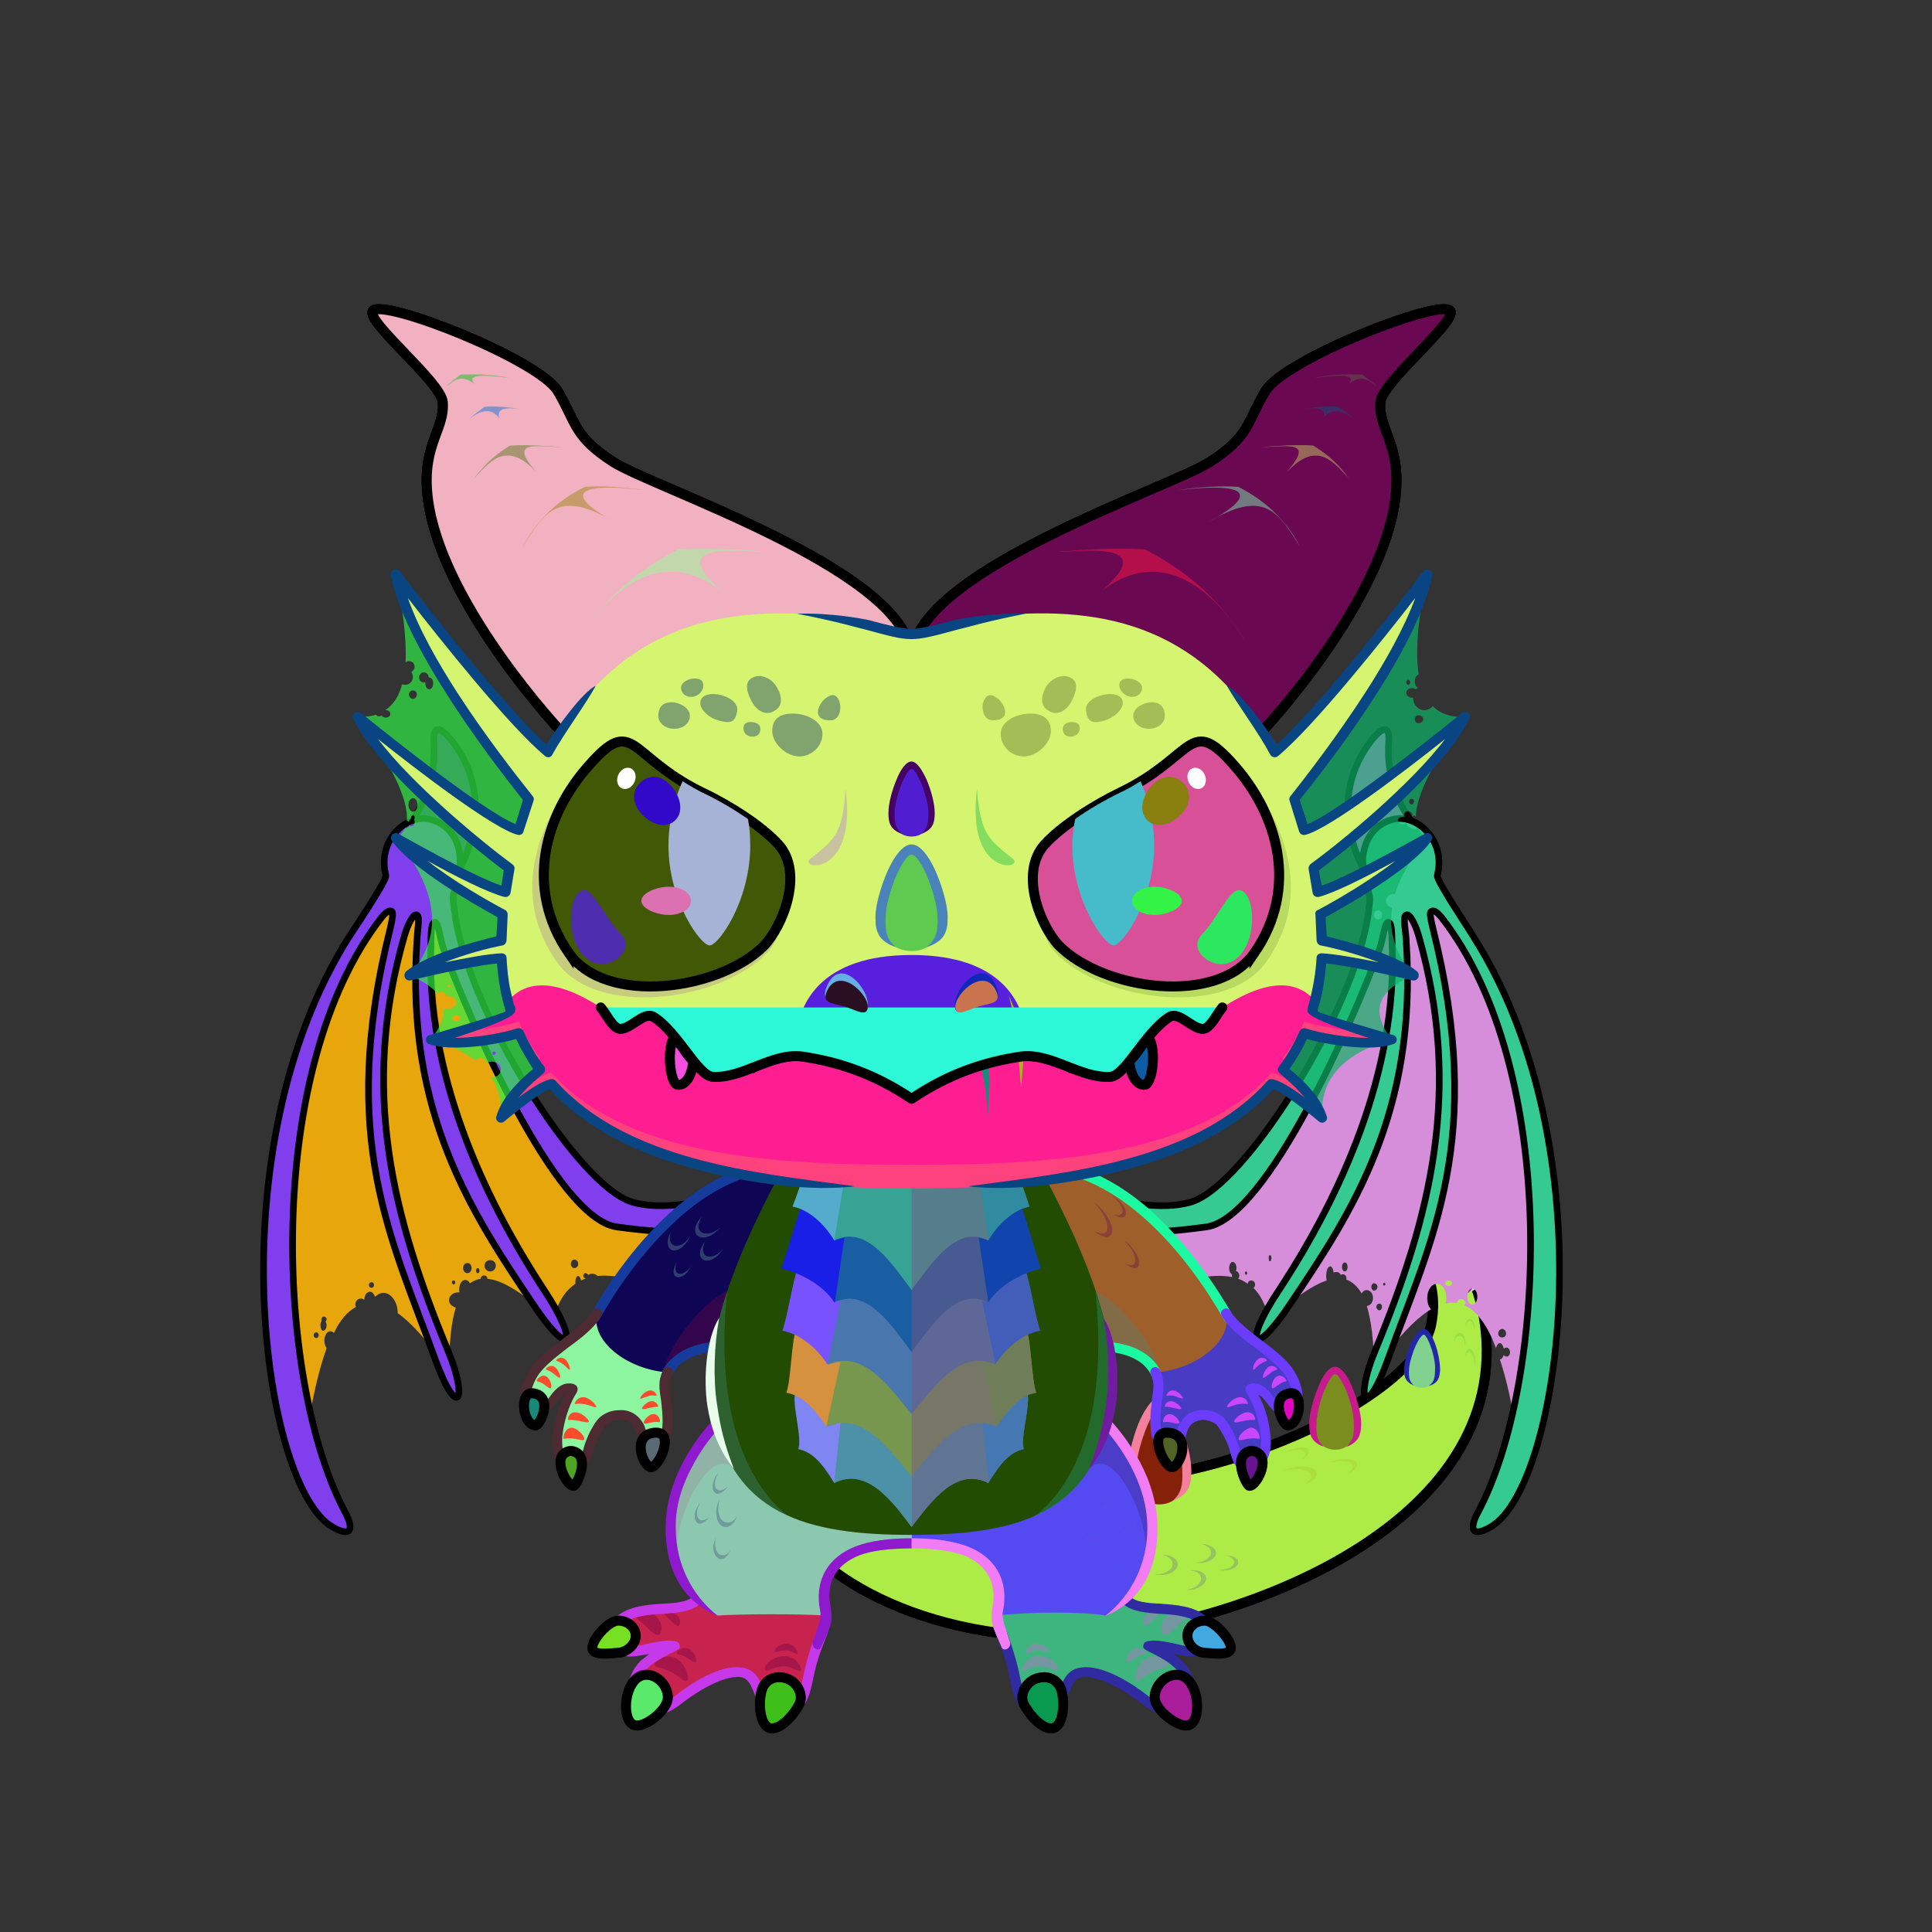 <?xml version="1.0" encoding="UTF-8"?><!DOCTYPE svg PUBLIC "-//W3C//DTD SVG 1.1//EN" "http://www.w3.org/Graphics/SVG/1.1/DTD/svg11.dtd"><!-- Creator: CorelDRAW X7 --><svg xmlns="http://www.w3.org/2000/svg" xmlns:xlink="http://www.w3.org/1999/xlink" xml:space="preserve" width="3425px" height="3425px" version="1.1" style="shape-rendering:geometricPrecision; text-rendering:geometricPrecision; image-rendering:optimizeQuality; fill-rule:evenodd; clip-rule:evenodd" viewBox="0 0 3425 3425">
 <rect x="0" y="0" width="3425" height="3425" fill="#333333" stroke="none"/>
 <defs>
  <style type="text/css">
   <![CDATA[
    .str2 {stroke:black;stroke-width:11.81}
    .str3 {stroke:black;stroke-width:11.81}
    .str0 {stroke:black;stroke-width:8.858}
    .str4 {stroke:black;stroke-width:17.715}
    .str6 {stroke:black;stroke-width:17.715}
    .str5 {stroke:black;stroke-width:17.715;stroke-linecap:round;stroke-linejoin:round}
    .str1 {stroke:black;stroke-width:17.715;stroke-linecap:round;stroke-linejoin:round}
    .fil5 {fill:none}
    .fil89 {fill:black}
    .fil71 {fill:#4A1614}
    .fil48 {fill:#6F2A23}
    .fil18 {fill:#8E2624}
    .fil34 {fill:#CB5133}
    .fil81 {fill:white}
    .fil7 {fill:black;fill-rule:nonzero}
    .fil20 {fill:black;fill-rule:nonzero}
    .fil4 {fill:black;fill-opacity:0.2}
    .fil70 {fill:#6F2A23;fill-opacity:0.2}
    .fil25 {fill:black;fill-opacity:0.302}
    .fil83 {fill:#4A1614;fill-opacity:0.4}
    .fil82 {fill:black;fill-opacity:0.502}
    .fil19 {fill:#CB5133;fill-opacity:0.502}
    .fil13 {fill:white;fill-opacity:0.502}
    .fil29 {fill:url(#id0)}
    .fil36 {fill:url(#id1)}
    .fil24 {fill:url(#id2)}
    .fil49 {fill:url(#id3)}
    .fil3 {fill:url(#id4)}
    .fil91 {fill:url(#id5)}
    .fil52 {fill:url(#id6)}
    .fil59 {fill:url(#id7)}
    .fil55 {fill:url(#id8)}
    .fil67 {fill:url(#id9)}
    .fil39 {fill:url(#id10)}
    .fil11 {fill:url(#id11)}
    .fil57 {fill:url(#id12)}
    .fil53 {fill:url(#id13)}
    .fil54 {fill:url(#id14)}
    .fil30 {fill:url(#id15)}
    .fil15 {fill:url(#id16)}
    .fil51 {fill:url(#id17)}
    .fil61 {fill:url(#id18)}
    .fil92 {fill:url(#id19)}
    .fil62 {fill:url(#id20)}
    .fil63 {fill:url(#id21)}
    .fil60 {fill:url(#id22)}
    .fil31 {fill:url(#id23)}
    .fil38 {fill:url(#id24)}
    .fil26 {fill:url(#id25)}
    .fil8 {fill:url(#id26)}
    .fil86 {fill:url(#id27)}
    .fil79 {fill:url(#id28)}
    .fil33 {fill:url(#id29)}
    .fil69 {fill:url(#id30)}
    .fil9 {fill:url(#id31)}
    .fil32 {fill:url(#id32)}
    .fil37 {fill:url(#id33)}
    .fil75 {fill:url(#id34)}
    .fil72 {fill:url(#id35)}
    .fil74 {fill:url(#id36)}
    .fil27 {fill:url(#id37)}
    .fil22 {fill:url(#id38)}
    .fil21 {fill:url(#id39)}
    .fil87 {fill:url(#id40)}
    .fil80 {fill:url(#id41)}
    .fil73 {fill:url(#id42)}
    .fil0 {fill:url(#id43)}
    .fil2 {fill:url(#id44)}
    .fil84 {fill:url(#id45)}
    .fil77 {fill:url(#id46)}
    .fil35 {fill:url(#id47)}
    .fil10 {fill:url(#id48)}
    .fil6 {fill:url(#id49)}
    .fil88 {fill:url(#id50)}
    .fil85 {fill:url(#id51)}
    .fil78 {fill:url(#id52)}
    .fil23 {fill:url(#id53)}
    .fil50 {fill:url(#id54)}
    .fil76 {fill:url(#id55)}
    .fil1 {fill:url(#id56)}
    .fil14 {fill:url(#id57)}
    .fil17 {fill:url(#id58)}
    .fil41 {fill:url(#id59)}
    .fil58 {fill:url(#id60)}
    .fil16 {fill:url(#id61)}
    .fil12 {fill:url(#id62)}
    .fil42 {fill:url(#id63)}
    .fil44 {fill:url(#id64)}
    .fil43 {fill:url(#id65)}
    .fil40 {fill:url(#id66)}
    .fil28 {fill:url(#id67)}
    .fil90 {fill:url(#id68)}
    .fil68 {fill:url(#id69)}
    .fil64 {fill:url(#id70);fill-opacity:0.4}
    .fil56 {fill:url(#id71);fill-opacity:0.4}
    .fil46 {fill:url(#id72);fill-opacity:0.502}
    .fil45 {fill:url(#id73);fill-opacity:0.502}
    .fil47 {fill:url(#id74);fill-opacity:0.502}
    .fil66 {fill:url(#id75);fill-opacity:0.702}
    .fil65 {fill:url(#id76);fill-opacity:0.702}
   ]]>
  </style>
  <linearGradient id="id0" gradientUnits="userSpaceOnUse" x1="1402.3" y1="2499.85" x2="1402.3" y2="2864.04">
   <stop offset="0" style="stop-opacity:1; stop-color:#5E241D"/>
   <stop offset="0.502" style="stop-opacity:1; stop-color:#8C2523"/>
   <stop offset="1" style="stop-opacity:1; stop-color:#8F2724"/>
  </linearGradient>
  <linearGradient id="id1" gradientUnits="userSpaceOnUse" x1="1157.06" y1="2601.01" x2="1157.06" y2="2540.22">
   <stop offset="0" style="stop-opacity:1; stop-color:white"/>
   <stop offset="1" style="stop-opacity:1; stop-color:#C5BDA2"/>
  </linearGradient>
  <linearGradient id="id2" gradientUnits="userSpaceOnUse" xlink:href="#id0" x1="1829.46" y1="2499.85" x2="1829.46" y2="2864.04">
  </linearGradient>
  <linearGradient id="id3" gradientUnits="userSpaceOnUse" x1="1952.26" y1="1300.18" x2="2236.87" y2="543.545">
   <stop offset="0" style="stop-opacity:1; stop-color:#9A2F27"/>
   <stop offset="0.4" style="stop-opacity:1; stop-color:#BE4830"/>
   <stop offset="0.702" style="stop-opacity:1; stop-color:#D96A48"/>
   <stop offset="1" style="stop-opacity:1; stop-color:#FFA557"/>
  </linearGradient>
  <linearGradient id="id4" gradientUnits="userSpaceOnUse" x1="1506.41" y1="2746.2" x2="2495.62" y2="2230.86">
   <stop offset="0" style="stop-opacity:1; stop-color:#591C18"/>
   <stop offset="0.502" style="stop-opacity:1; stop-color:#6B1E20"/>
   <stop offset="1" style="stop-opacity:1; stop-color:#8F2724"/>
  </linearGradient>
  <linearGradient id="id5" gradientUnits="userSpaceOnUse" x1="1615.91" y1="1685.95" x2="1615.91" y2="1505.96">
   <stop offset="0" style="stop-opacity:1; stop-color:#842623"/>
   <stop offset="0.251" style="stop-opacity:1; stop-color:#872623"/>
   <stop offset="1" style="stop-opacity:1; stop-color:#FF7A3D"/>
  </linearGradient>
  <linearGradient id="id6" gradientUnits="userSpaceOnUse" x1="2174.75" y1="1102.94" x2="2363.97" y2="742.559">
   <stop offset="0" style="stop-opacity:1; stop-color:#5C2F14"/>
   <stop offset="0.651" style="stop-opacity:1; stop-color:#C89863"/>
   <stop offset="1" style="stop-opacity:1; stop-color:#FFD096"/>
  </linearGradient>
  <linearGradient id="id7" gradientUnits="userSpaceOnUse" xlink:href="#id6" x1="1008.75" y1="1027.77" x2="834.908" y2="696.677">
  </linearGradient>
  <linearGradient id="id8" gradientUnits="userSpaceOnUse" x1="1845.87" y1="1326.06" x2="2037.67" y2="942.461">
   <stop offset="0" style="stop-opacity:1; stop-color:#522922"/>
   <stop offset="0.651" style="stop-opacity:1; stop-color:#AF9B89"/>
   <stop offset="1" style="stop-opacity:1; stop-color:#EDD2AB"/>
  </linearGradient>
  <linearGradient id="id9" gradientUnits="userSpaceOnUse" x1="1615.91" y1="2105.07" x2="1615.91" y2="1018.11">
   <stop offset="0" style="stop-opacity:1; stop-color:#6F2A23"/>
   <stop offset="0.502" style="stop-opacity:1; stop-color:#8C2523"/>
   <stop offset="1" style="stop-opacity:1; stop-color:#CC5233"/>
  </linearGradient>
  <linearGradient id="id10" gradientUnits="userSpaceOnUse" xlink:href="#id0" x1="1615.88" y1="2089.05" x2="1615.88" y2="2721.36">
  </linearGradient>
  <linearGradient id="id11" gradientUnits="userSpaceOnUse" x1="2272.13" y1="1572.04" x2="2272.13" y2="2545.93">
   <stop offset="0" style="stop-opacity:1; stop-color:#947E60"/>
   <stop offset="0.302" style="stop-opacity:1; stop-color:#AB9A84"/>
   <stop offset="0.651" style="stop-opacity:1; stop-color:#E3D9B1"/>
   <stop offset="1" style="stop-opacity:1; stop-color:#FFF8DB"/>
  </linearGradient>
  <linearGradient id="id12" gradientUnits="userSpaceOnUse" xlink:href="#id3" x1="994.944" y1="1300.18" x2="1279.55" y2="543.545">
  </linearGradient>
  <linearGradient id="id13" gradientUnits="userSpaceOnUse" x1="2099.03" y1="1177.25" x2="2291.03" y2="799.407">
   <stop offset="0" style="stop-opacity:1; stop-color:#523E22"/>
   <stop offset="0.651" style="stop-opacity:1; stop-color:#BFA98B"/>
   <stop offset="1" style="stop-opacity:1; stop-color:#FAC793"/>
  </linearGradient>
  <linearGradient id="id14" gradientUnits="userSpaceOnUse" xlink:href="#id8" x1="1914.7" y1="1299.65" x2="2135.37" y2="858.322">
  </linearGradient>
  <linearGradient id="id15" gradientUnits="userSpaceOnUse" xlink:href="#id0" x1="2002.03" y1="2066.99" x2="2002.03" y2="2455.41">
  </linearGradient>
  <linearGradient id="id16" gradientUnits="userSpaceOnUse" xlink:href="#id11" x1="959.686" y1="1572.04" x2="959.686" y2="2545.93">
  </linearGradient>
  <linearGradient id="id17" gradientUnits="userSpaceOnUse" xlink:href="#id6" x1="2223.07" y1="1027.77" x2="2396.91" y2="696.677">
  </linearGradient>
  <linearGradient id="id18" gradientUnits="userSpaceOnUse" xlink:href="#id13" x1="1132.78" y1="1177.25" x2="940.78" y2="799.407">
  </linearGradient>
  <linearGradient id="id19" gradientUnits="userSpaceOnUse" x1="1615.91" y1="1482.64" x2="1615.91" y2="1356.63">
   <stop offset="0" style="stop-opacity:1; stop-color:#942B25"/>
   <stop offset="0.251" style="stop-opacity:1; stop-color:#982D26"/>
   <stop offset="1" style="stop-opacity:1; stop-color:#FF7A3D"/>
  </linearGradient>
  <linearGradient id="id20" gradientUnits="userSpaceOnUse" xlink:href="#id8" x1="1317.11" y1="1299.65" x2="1096.44" y2="858.322">
  </linearGradient>
  <linearGradient id="id21" gradientUnits="userSpaceOnUse" xlink:href="#id8" x1="1385.95" y1="1326.06" x2="1194.15" y2="942.461">
  </linearGradient>
  <linearGradient id="id22" gradientUnits="userSpaceOnUse" xlink:href="#id6" x1="1057.06" y1="1102.94" x2="867.845" y2="742.559">
  </linearGradient>
  <linearGradient id="id23" gradientUnits="userSpaceOnUse" xlink:href="#id1" x1="2074.75" y1="2601.01" x2="2074.75" y2="2540.22">
  </linearGradient>
  <linearGradient id="id24" gradientUnits="userSpaceOnUse" xlink:href="#id1" x1="947.007" y1="2527.41" x2="947.007" y2="2470.18">
  </linearGradient>
  <linearGradient id="id25" gradientUnits="userSpaceOnUse" xlink:href="#id1" x1="1088.09" y1="2931.71" x2="1088.09" y2="2872.65">
  </linearGradient>
  <linearGradient id="id26" gradientUnits="userSpaceOnUse" x1="2055.35" y1="2667.27" x2="2055.35" y2="2487.28">
   <stop offset="0" style="stop-opacity:1; stop-color:#6B1E20"/>
   <stop offset="0.251" style="stop-opacity:1; stop-color:#6C1E20"/>
   <stop offset="1" style="stop-opacity:1; stop-color:#AE3F2E"/>
  </linearGradient>
  <linearGradient id="id27" gradientUnits="userSpaceOnUse" x1="1257.88" y1="1698.84" x2="1257.88" y2="1374.11">
   <stop offset="0" style="stop-opacity:1; stop-color:#FFE785"/>
   <stop offset="0.502" style="stop-opacity:1; stop-color:#FFB940"/>
   <stop offset="1" style="stop-opacity:1; stop-color:#C46C00"/>
  </linearGradient>
  <linearGradient id="id28" gradientUnits="userSpaceOnUse" xlink:href="#id27" x1="1973.93" y1="1698.84" x2="1973.93" y2="1374.11">
  </linearGradient>
  <linearGradient id="id29" gradientUnits="userSpaceOnUse" xlink:href="#id1" x1="2284.81" y1="2527.41" x2="2284.81" y2="2470.18">
  </linearGradient>
  <linearGradient id="id30" gradientUnits="userSpaceOnUse" x1="764.494" y1="1926.91" x2="2467.49" y2="1926.91">
   <stop offset="0" style="stop-opacity:1; stop-color:#ADA582"/>
   <stop offset="0.502" style="stop-opacity:1; stop-color:#D1CBB1"/>
   <stop offset="1" style="stop-opacity:1; stop-color:#A59B7B"/>
  </linearGradient>
  <linearGradient id="id31" gradientUnits="userSpaceOnUse" x1="2366.82" y1="2569.98" x2="2366.82" y2="2429.56">
   <stop offset="0" style="stop-opacity:1; stop-color:#7E2322"/>
   <stop offset="0.251" style="stop-opacity:1; stop-color:#7F2322"/>
   <stop offset="1" style="stop-opacity:1; stop-color:#E46737"/>
  </linearGradient>
  <linearGradient id="id32" gradientUnits="userSpaceOnUse" xlink:href="#id1" x1="2219.26" y1="2633.76" x2="2219.26" y2="2571.54">
  </linearGradient>
  <linearGradient id="id33" gradientUnits="userSpaceOnUse" xlink:href="#id1" x1="1012.56" y1="2633.76" x2="1012.56" y2="2571.54">
  </linearGradient>
  <linearGradient id="id34" gradientUnits="userSpaceOnUse" x1="1374" y1="1880.89" x2="1374" y2="1826.58">
   <stop offset="0" style="stop-opacity:1; stop-color:#C4C4C4"/>
   <stop offset="0.522" style="stop-opacity:1; stop-color:white"/>
   <stop offset="1" style="stop-opacity:1; stop-color:#FEFEFE"/>
  </linearGradient>
  <linearGradient id="id35" gradientUnits="objectBoundingBox" xlink:href="#id34" x1="49.999%" y1="100%" x2="49.999%" y2="0.001%">
  </linearGradient>
  <linearGradient id="id36" gradientUnits="userSpaceOnUse" xlink:href="#id34" x1="1301.58" y1="1907.51" x2="1301.58" y2="1823.78">
  </linearGradient>
  <linearGradient id="id37" gradientUnits="userSpaceOnUse" xlink:href="#id1" x1="1147.1" y1="3058.83" x2="1147.1" y2="2969.2">
  </linearGradient>
  <linearGradient id="id38" gradientUnits="userSpaceOnUse" xlink:href="#id1" x1="2084.67" y1="3058.83" x2="2084.67" y2="2969.2">
  </linearGradient>
  <linearGradient id="id39" gradientUnits="userSpaceOnUse" xlink:href="#id1" x1="2143.67" y1="2931.71" x2="2143.67" y2="2872.65">
  </linearGradient>
  <linearGradient id="id40" gradientUnits="userSpaceOnUse" x1="1200.61" y1="1425.1" x2="1315.16" y2="1636.54">
   <stop offset="0" style="stop-opacity:1; stop-color:#0F0000"/>
   <stop offset="0.349" style="stop-opacity:1; stop-color:#2C0000"/>
   <stop offset="0.8" style="stop-opacity:1; stop-color:#2B0000"/>
   <stop offset="1" style="stop-opacity:1; stop-color:#490000"/>
  </linearGradient>
  <linearGradient id="id41" gradientUnits="userSpaceOnUse" xlink:href="#id40" x1="1916.65" y1="1425.1" x2="2031.21" y2="1636.54">
  </linearGradient>
  <linearGradient id="id42" gradientUnits="userSpaceOnUse" xlink:href="#id34" x1="2032.43" y1="1850.88" x2="2013.52" y2="1913.49">
  </linearGradient>
  <linearGradient id="id43" gradientUnits="userSpaceOnUse" xlink:href="#id5" x1="2381.34" y1="2098.03" x2="2375.71" y2="2031.17">
  </linearGradient>
  <linearGradient id="id44" gradientUnits="userSpaceOnUse" xlink:href="#id5" x1="2532.2" y1="2179.29" x2="2525.43" y2="2098.82">
  </linearGradient>
  <linearGradient id="id45" gradientUnits="userSpaceOnUse" x1="1196.26" y1="1743.78" x2="1168.6" y2="1319.49">
   <stop offset="0" style="stop-opacity:1; stop-color:#FFCC33"/>
   <stop offset="0.502" style="stop-opacity:1; stop-color:#FF7700"/>
   <stop offset="1" style="stop-opacity:1; stop-color:#5E1900"/>
  </linearGradient>
  <linearGradient id="id46" gradientUnits="userSpaceOnUse" xlink:href="#id45" x1="2035.55" y1="1743.78" x2="2063.21" y2="1319.49">
  </linearGradient>
  <linearGradient id="id47" gradientUnits="userSpaceOnUse" xlink:href="#id0" x1="1256.13" y1="2063.82" x2="1203.34" y2="2458.58">
  </linearGradient>
  <linearGradient id="id48" gradientUnits="userSpaceOnUse" x1="2516.93" y1="2458.22" x2="2525.17" y2="2363.07">
   <stop offset="0" style="stop-opacity:1; stop-color:#842623"/>
   <stop offset="0.251" style="stop-opacity:1; stop-color:#872623"/>
   <stop offset="1" style="stop-opacity:1; stop-color:#CE4C34"/>
  </linearGradient>
  <linearGradient id="id49" gradientUnits="userSpaceOnUse" xlink:href="#id5" x1="2584.8" y1="2284.07" x2="2612.25" y2="2210.11">
  </linearGradient>
  <linearGradient id="id50" gradientUnits="userSpaceOnUse" x1="1761.72" y1="1740.11" x2="1700.49" y2="1779.87">
   <stop offset="0" style="stop-opacity:1; stop-color:#812723"/>
   <stop offset="1" style="stop-opacity:1; stop-color:#F87300"/>
  </linearGradient>
  <linearGradient id="id51" gradientUnits="userSpaceOnUse" x1="1187.61" y1="1723.78" x2="1213.79" y2="1316.53">
   <stop offset="0" style="stop-opacity:1; stop-color:#FFDE5C"/>
   <stop offset="0.502" style="stop-opacity:1; stop-color:#FFA100"/>
   <stop offset="1" style="stop-opacity:1; stop-color:#733000"/>
  </linearGradient>
  <linearGradient id="id52" gradientUnits="userSpaceOnUse" xlink:href="#id51" x1="2018.02" y1="1723.78" x2="2044.2" y2="1316.53">
  </linearGradient>
  <linearGradient id="id53" gradientUnits="userSpaceOnUse" xlink:href="#id1" x1="1868.62" y1="3055.64" x2="1828.37" y2="2981.42">
  </linearGradient>
  <linearGradient id="id54" gradientUnits="userSpaceOnUse" x1="2338.92" y1="775.8" x2="2461.76" y2="541.83">
   <stop offset="0" style="stop-opacity:1; stop-color:#A26D4D"/>
   <stop offset="0.651" style="stop-opacity:1; stop-color:#E2AC7B"/>
   <stop offset="1" style="stop-opacity:1; stop-color:#FFDCB2"/>
  </linearGradient>
  <linearGradient id="id55" gradientUnits="userSpaceOnUse" xlink:href="#id34" x1="1217.84" y1="1850.88" x2="1198.94" y2="1913.49">
  </linearGradient>
  <linearGradient id="id56" gradientUnits="userSpaceOnUse" xlink:href="#id5" x1="2282.84" y1="2091.52" x2="2259.05" y2="2044.04">
  </linearGradient>
  <linearGradient id="id57" gradientUnits="userSpaceOnUse" xlink:href="#id0" x1="2329.76" y1="1480.73" x2="2224.52" y2="2686.25">
  </linearGradient>
  <linearGradient id="id58" gradientUnits="userSpaceOnUse" xlink:href="#id0" x1="902.055" y1="1480.73" x2="1007.29" y2="2686.25">
  </linearGradient>
  <linearGradient id="id59" gradientUnits="userSpaceOnUse" x1="1615.39" y1="2358.18" x2="1615.39" y2="2616.71">
   <stop offset="0" style="stop-opacity:1; stop-color:#947E60"/>
   <stop offset="0.302" style="stop-opacity:1; stop-color:#AB9A84"/>
   <stop offset="0.651" style="stop-opacity:1; stop-color:#C9C2A7"/>
   <stop offset="1" style="stop-opacity:1; stop-color:#DBD7C5"/>
  </linearGradient>
  <linearGradient id="id60" gradientUnits="userSpaceOnUse" xlink:href="#id54" x1="892.893" y1="775.8" x2="770.049" y2="541.83">
  </linearGradient>
  <linearGradient id="id61" gradientUnits="userSpaceOnUse" xlink:href="#id59" x1="834.902" y1="1518.17" x2="716.515" y2="1338.09">
  </linearGradient>
  <linearGradient id="id62" gradientUnits="userSpaceOnUse" xlink:href="#id59" x1="2396.91" y1="1518.17" x2="2515.3" y2="1338.09">
  </linearGradient>
  <linearGradient id="id63" gradientUnits="userSpaceOnUse" xlink:href="#id59" x1="1615.39" y1="2248.18" x2="1615.39" y2="2506.71">
  </linearGradient>
  <linearGradient id="id64" gradientUnits="userSpaceOnUse" xlink:href="#id59" x1="1615.39" y1="2068.19" x2="1615.39" y2="2286.72">
  </linearGradient>
  <linearGradient id="id65" gradientUnits="userSpaceOnUse" xlink:href="#id59" x1="1615.39" y1="2138.19" x2="1615.39" y2="2396.72">
  </linearGradient>
  <linearGradient id="id66" gradientUnits="userSpaceOnUse" xlink:href="#id59" x1="1615.39" y1="2468.31" x2="1615.39" y2="2706.84">
  </linearGradient>
  <linearGradient id="id67" gradientUnits="userSpaceOnUse" xlink:href="#id1" x1="1363.15" y1="3055.64" x2="1403.39" y2="2981.42">
  </linearGradient>
  <linearGradient id="id68" gradientUnits="userSpaceOnUse" xlink:href="#id50" x1="1470.1" y1="1740.11" x2="1531.33" y2="1779.87">
  </linearGradient>
  <radialGradient id="id69" gradientUnits="objectBoundingBox" cx="50%" cy="70%" r="50%" fx="50%" fy="70%">
   <stop offset="0" style="stop-opacity:1; stop-color:#BD4831"/>
   <stop offset="1" style="stop-opacity:1; stop-color:#862623"/>
  </radialGradient>
  <linearGradient id="id70" gradientUnits="userSpaceOnUse" x1="1281.68" y1="671.165" x2="758.184" y2="1177.59">
   <stop offset="0" style="stop-opacity:1; stop-color:#523E22"/>
   <stop offset="0.651" style="stop-opacity:1; stop-color:#BA7E54"/>
   <stop offset="1" style="stop-opacity:1; stop-color:#DBD7C5"/>
  </linearGradient>
  <linearGradient id="id71" gradientUnits="userSpaceOnUse" xlink:href="#id70" x1="2392.42" y1="1250.23" x2="2031.34" y2="598.531">
  </linearGradient>
  <linearGradient id="id72" gradientUnits="userSpaceOnUse" x1="1540.54" y1="2071.69" x2="1540.54" y2="2706.84">
   <stop offset="0" style="stop-opacity:1; stop-color:#B4A68F"/>
   <stop offset="1" style="stop-opacity:1; stop-color:#EBE5D1"/>
  </linearGradient>
  <linearGradient id="id73" gradientUnits="userSpaceOnUse" xlink:href="#id72" x1="1691.28" y1="2071.69" x2="1691.28" y2="2706.84">
  </linearGradient>
  <linearGradient id="id74" gradientUnits="userSpaceOnUse" xlink:href="#id59" x1="1730.61" y1="2068.19" x2="1730.61" y2="2706.84">
  </linearGradient>
  <linearGradient id="id75" gradientUnits="userSpaceOnUse" x1="584.82" y1="1248.14" x2="1017.3" y2="1751.23">
   <stop offset="0" style="stop-opacity:1; stop-color:#9A2F27"/>
   <stop offset="0.4" style="stop-opacity:1; stop-color:#BE4830"/>
   <stop offset="1" style="stop-opacity:1; stop-color:#FFA557"/>
  </linearGradient>
  <linearGradient id="id76" gradientUnits="userSpaceOnUse" xlink:href="#id75" x1="2646.99" y1="1248.14" x2="2214.52" y2="1751.23">
  </linearGradient>
 </defs>
 <g id="Tail-Lizard6">
 <animateTransform type="translate" values="0;0 10;0;0 10;0;0 10;0;0 10;0" dur="10" repeatCount="indefinite" additive="sum" attributeName="transform"/>
  <path class="fil0 str0" d="M2380 2099c11,0 20,-9 19,-24 -1,-15 -14,-46 -23,-45 -8,0 -19,32 -18,47 1,15 10,23 22,22z" style="fill:#9cdfb8"/>
  <path class="fil1 str0" d="M2279 2096c11,-3 17,-12 12,-24 -4,-13 -26,-35 -34,-33 -8,2 -10,31 -6,43 5,13 17,17 28,14z" style="fill:#4d96aa"/>
  <path class="fil2 str0" d="M2530 2181c11,0 20,-11 19,-29 0,-18 -14,-56 -23,-55 -8,0 -19,39 -18,57 1,18 11,28 22,27z" style="fill:#bfcaee"/>
  <path class="fil3" d="M1366 2639c41,141 252,267 529,263 247,-4 760,-172 740,-527 -16,-274 -320,-337 -410,-281 -21,14 357,32 312,255 -36,173 -682,429 -948,169l-223 121z" style="fill:#7d4291"/>
  <path class="fil4" d="M1366 2639c41,141 252,267 529,263 247,-4 760,-172 740,-527 -1,-13 -2,-25 -4,-37 -1,20 -3,42 -7,65 -65,349 -523,413 -726,368 -165,-36 -285,-131 -340,-236l-192 104zm1075 -536c-85,-35 -174,-35 -216,-9 -21,14 357,32 312,255 -6,25 -24,52 -51,79 31,-22 53,-45 64,-70 52,-124 -34,-206 -109,-255z" style="fill:#28f1a5"/>
  <path class="fil5 str1" d="M1366 2639c41,141 252,267 529,263 247,-4 760,-172 740,-527 -16,-274 -320,-337 -410,-281 -21,14 357,32 312,255 -36,173 -682,429 -948,169l-223 121z" style="fill:#07a661"/>
  <path class="fil5 str1" d="M1366 2639c41,141 252,267 529,263 247,-4 760,-172 740,-527 -16,-274 -320,-337 -410,-281 -21,14 357,32 312,255 -36,173 -682,429 -948,169l-223 121z" style="fill:#adec46"/>
  <path class="fil6" d="M2593 2293c11,2 22,-7 26,-27 3,-19 -2,-63 -10,-65 -9,-2 -28,38 -31,57 -3,20 4,33 15,35z" style="fill:#a02873"/>
  <path class="fil7" d="M2615 2266c2,-10 2,-27 0,-40 -2,-11 -4,-20 -7,-20 -2,-1 -7,6 -13,16 -6,12 -12,27 -14,37 -2,13 -2,20 3,28 -12,-8 -11,-17 -9,-29 2,-11 8,-28 15,-41 7,-12 14,-21 20,-20 5,1 9,12 11,26 2,15 3,33 1,44 -2,12 -5,21 -18,24 7,-6 9,-12 11,-25z" style="fill:#d3c7ee"/>
  <path class="fil8" d="M2055 2667c27,0 49,-21 49,-60 0,-38 -28,-120 -49,-120 -20,0 -48,82 -48,120 0,39 21,60 48,60z" style="fill:#852108"/>
  <path class="fil9" d="M2367 2570c22,0 39,-17 39,-47 0,-30 -23,-93 -39,-93 -17,0 -40,63 -40,93 0,30 18,47 40,47z" style="fill:#7b8d1e"/>
  <path class="fil10" d="M2519 2460c16,1 28,-10 29,-31 1,-22 -12,-68 -24,-68 -11,-1 -29,44 -30,65 -1,21 10,34 25,34z" style="fill:#81d191"/>
  <path class="fil7" d="M2096 2607c0,-19 -7,-50 -18,-75 -8,-20 -17,-36 -23,-36 -6,0 -15,16 -23,36 -10,25 -18,56 -18,75 0,27 3,39 17,53 -29,-11 -32,-29 -32,-53 0,-21 8,-55 19,-83 11,-25 24,-46 37,-46 13,0 27,21 38,46 11,28 19,62 19,83 0,24 -3,42 -32,53 14,-14 17,-26 16,-53z" style="fill:#f3819b"/>
  <path class="fil7" d="M2400 2523c0,-15 -6,-39 -14,-59 -7,-15 -14,-28 -19,-28 -5,0 -12,13 -19,28 -8,20 -14,44 -14,59 -1,21 1,31 13,42 -24,-9 -26,-23 -26,-42 0,-17 7,-43 16,-64 8,-21 19,-36 30,-36 10,0 22,15 30,36 9,21 16,47 16,64 0,19 -3,33 -26,42 11,-11 14,-21 13,-42z" style="fill:#c81b8b"/>
  <path class="fil7" d="M2544 2428c1,-10 -3,-28 -8,-42 -4,-11 -9,-20 -12,-20 -3,0 -9,8 -14,19 -6,13 -11,30 -12,41 -1,15 0,22 8,30 -16,-7 -17,-17 -17,-30 1,-12 6,-31 13,-46 7,-14 15,-24 22,-24 8,0 15,12 20,26 6,16 9,35 9,47 -1,13 -3,23 -20,28 9,-7 11,-14 11,-29z" style="fill:#2226a9"/>
  <path class="fil4" d="M2291 2602c22,-5 41,-1 43,9 2,8 -8,16 -24,22 10,-5 15,-12 14,-18 -2,-9 -21,-13 -43,-9 -5,1 -9,2 -12,4 6,-4 13,-6 22,-8zm80 -14c18,-4 33,0 35,7 1,6 -7,14 -19,18 8,-4 12,-9 11,-14 -1,-8 -17,-11 -34,-7 -4,0 -7,1 -10,2 5,-2 11,-4 17,-6zm-82 -18c15,-6 29,-6 31,1 2,5 -4,13 -14,18 6,-5 10,-10 8,-14 -3,-6 -17,-7 -32,-1 -3,1 -6,2 -8,4 4,-3 9,-6 15,-8z" style="fill:#a5ac11"/>
  <path class="fil4" d="M2597 2386c1,-2 1,-4 1,-6 0,-10 -5,-17 -10,-17 -6,0 -10,7 -11,16 2,-6 6,-11 10,-11 6,0 10,8 10,17 0,0 0,1 0,1zm18 26c0,-12 -5,-21 -10,-21 -4,0 -7,6 -8,15 1,-6 4,-9 7,-9 5,0 10,9 10,21 0,2 0,5 0,7 1,-4 1,-8 1,-13zm-2 -54c1,-2 1,-4 1,-5 0,-9 -4,-15 -8,-15 -4,0 -8,6 -8,14 1,-6 4,-10 7,-10 5,0 8,7 8,15 0,0 0,1 0,1z" style="fill:#40b654"/>
  <path class="fil4" d="M2104 2819c4,0 7,-1 10,-1 15,-3 26,-13 24,-22 -2,-9 -15,-14 -29,-12 11,1 19,5 20,12 2,9 -8,19 -23,22 -1,0 -1,0 -2,1zm-56 -27c3,0 7,0 11,0 16,0 29,-9 29,-19 -1,-10 -13,-17 -29,-17 11,2 19,8 20,16 0,10 -13,19 -29,19 -1,1 -2,1 -2,1zm71 -22c3,1 6,1 10,1 15,-1 27,-9 27,-18 -1,-9 -13,-16 -27,-16 10,2 18,8 18,15 0,9 -12,18 -27,18 0,0 -1,0 -1,0zm44 14c3,0 6,0 9,0 14,-1 24,-8 23,-15 0,-7 -11,-12 -23,-11 9,1 15,5 16,11 0,7 -10,13 -23,14 -1,0 -1,0 -2,1z" style="fill:#3820cb"/>
 </g>
 <g id="Wings">
 <animateTransform type="translate" values="0;0 30;0;0 30;0;0 30;0;0 30;0" dur="10" repeatCount="indefinite" additive="sum" attributeName="transform"/>
  <path class="fil11" d="M1814 2107c23,88 46,176 68,263 112,-57 229,-121 302,-106 0,-1 0,-1 0,-2 0,-1 0,-2 0,-3 -3,-1 -5,-6 -5,-11 0,-6 3,-11 6,-11 4,0 7,5 7,11 0,2 -1,4 -1,5 3,1 6,4 6,9 0,2 -1,4 -2,5 6,2 12,5 17,9 0,-4 3,-6 6,-6 4,0 7,3 7,7 0,3 -1,5 -3,6 13,13 22,31 28,56 37,-31 72,-59 102,-69 -1,-2 -1,-5 -1,-8 0,-9 3,-17 7,-17 3,0 6,5 6,11 2,-1 3,-1 5,-1 4,0 7,2 8,6 1,-2 2,-2 4,-2 3,0 6,3 6,7 0,1 0,2 -1,2 11,4 20,12 28,25 2,-4 5,-6 9,-6 6,0 11,6 11,14 0,8 -5,14 -11,14l0 0c8,26 13,64 13,117 37,-56 71,-93 101,-111 -4,-4 -7,-11 -7,-19 0,-15 8,-26 17,-26 10,0 17,11 17,26 0,3 0,6 -1,9 7,-2 14,-2 20,-1 0,0 0,0 0,0 0,-4 3,-7 7,-7 4,0 8,3 8,7 0,2 -1,3 -2,4 22,10 41,35 56,76 1,-5 4,-9 7,-9 3,0 6,5 7,10 1,-1 3,-2 5,-2 3,0 6,4 6,8 0,5 -3,8 -6,8 -2,0 -4,-1 -5,-3 -2,5 -4,8 -7,8 12,36 22,81 30,136 93,-491 28,-808 -175,-974 -18,13 -55,23 -69,56 -67,159 -157,419 -293,516 -161,56 -248,8 -338,-37zm395 147c1,0 2,1 2,3 0,1 -1,3 -2,3 -1,0 -2,-2 -2,-3 0,-2 1,-3 2,-3zm42 -29c2,0 3,2 3,5 0,3 -1,6 -3,6 -1,0 -2,-3 -2,-6 0,-3 1,-5 2,-5zm133 13c3,0 5,4 5,8 0,4 -2,8 -5,8 -3,0 -5,-4 -5,-8 0,-4 2,-8 5,-8zm70 36c1,0 2,1 2,3 0,1 -1,2 -2,2 -1,0 -2,-1 -2,-2 0,-2 1,-3 2,-3zm-18 1c3,0 6,3 6,6 0,4 -3,7 -6,7 -3,0 -5,-3 -5,-7 0,-3 2,-6 5,-6zm9 48c3,0 5,-3 5,-6 0,-4 -2,-6 -5,-6 -2,0 -5,2 -5,6 0,3 3,6 5,6zm218 33c4,0 7,4 7,8 0,4 -3,7 -7,7 -4,0 -7,-3 -7,-7 0,-4 3,-8 7,-8zm-53 -72c5,0 9,7 9,15 0,7 -4,14 -9,14 -5,0 -9,-7 -9,-14 0,-8 4,-15 9,-15zm-42 -14c3,0 6,2 6,5 0,2 -3,5 -6,5 -3,0 -6,-3 -6,-5 0,-3 3,-5 6,-5z" style="fill:#d78eda"/>
  <path class="fil12" d="M2430 1563c0,0 -92,-130 1,-250 21,-27 33,-26 31,1 -8,107 61,166 61,166l-93 83z" style="fill:#8bc477"/>
  <path class="fil13" d="M2481 1531c0,0 -78,-106 -34,-218 13,-32 17,-26 15,1 -8,107 61,166 61,166l-42 51z" style="fill:#4774b9"/>
  <path class="fil5 str2" d="M2430 1563c0,0 -92,-130 1,-250 21,-27 33,-26 31,1 -8,107 61,166 61,166l-93 83z" style="fill:#d973f2"/>
  <path class="fil14 str3" d="M1809 2071c0,0 198,91 302,60 97,-28 293,-343 315,-514 1,-11 4,-23 1,-32 -9,-37 -14,-56 -9,-77 3,-14 9,-26 17,-35 12,-13 28,-21 45,-22 38,-1 83,42 68,101 -2,9 59,99 65,110 239,378 153,971 31,1044 -33,20 -41,7 -24,-25 122,-227 147,-783 -64,-1054 -13,-16 -17,-12 -19,-11 -3,2 -1,12 3,29 94,375 -3,552 -80,766 -39,107 -59,72 -22,-17 98,-237 155,-461 77,-735 -6,-21 -16,-40 -22,-37 -7,3 -1,24 0,48 20,303 -97,480 -206,642 -66,99 -84,71 -19,-26 109,-166 209,-386 200,-609 -1,-21 0,-42 -7,-42 -7,0 -8,29 -17,52 -42,114 -196,472 -305,488 -129,18 -231,12 -290,-15 -58,-26 -78,-68 -40,-89z" style="fill:#36ca93"/>
  <path class="fil15" d="M1418 2107c-23,88 -46,176 -69,263 -105,-54 -216,-115 -290,-108 -1,-2 -5,-4 -9,-4 -3,0 -5,1 -7,2 -1,-1 -3,-3 -5,-3 -2,0 -4,2 -4,5 0,2 2,4 4,4 1,0 1,0 1,0 0,0 0,0 0,0 -3,1 -6,3 -9,4 -1,-5 -3,-8 -5,-8 -3,0 -5,5 -5,10 0,2 0,3 0,4 -18,12 -31,32 -39,63 -42,-36 -84,-69 -117,-72 0,-4 -3,-6 -6,-6 -3,0 -6,3 -6,6 -7,1 -13,4 -19,8 -2,-4 -5,-6 -8,-6 -6,0 -11,7 -11,17 0,2 0,4 1,5 -1,0 -2,0 -2,0 -10,0 -17,6 -17,14 0,6 5,11 12,13 -8,26 -12,63 -12,114 -34,-50 -64,-85 -91,-104l0 -1c0,-19 -12,-35 -25,-35 -6,0 -11,3 -15,7 -2,-5 -5,-9 -9,-9 -6,0 -10,6 -10,14 0,0 0,0 0,0 -2,-1 -4,-2 -6,-2 -6,0 -10,5 -10,10 0,2 0,3 1,5 -15,8 -28,23 -39,46 -2,-2 -4,-3 -6,-3 -6,0 -11,7 -11,17 0,5 2,10 4,13 -14,39 -26,91 -36,156 -93,-491 -28,-808 175,-974 18,13 55,23 69,56 67,159 157,419 293,516 161,56 248,8 338,-37zm-400 126c4,0 7,3 7,8 0,4 -3,7 -7,7 -3,0 -6,-3 -6,-7 0,-5 3,-8 6,-8zm-214 37c2,0 3,1 3,3 0,2 -1,4 -3,4 -1,0 -3,-2 -3,-4 0,-2 2,-3 3,-3zm43 -22c2,0 3,2 3,5 0,2 -1,4 -3,4 -2,0 -3,-2 -3,-4 0,-3 1,-5 3,-5zm-18 -9c4,0 7,4 7,9 0,5 -3,9 -7,9 -5,0 -8,-4 -8,-9 0,-5 3,-9 8,-9zm40 -5c6,0 10,4 10,10 0,5 -4,10 -10,10 -6,0 -10,-5 -10,-10 0,-6 4,-10 10,-10zm-308 128c2,0 4,2 4,5 0,3 -2,5 -4,5 -3,0 -5,-2 -5,-5 0,-3 2,-5 5,-5zm12 -3c3,0 6,-4 6,-10 0,-2 -1,-5 -2,-6 1,-1 2,-3 2,-4 0,-3 -2,-5 -5,-5 -2,0 -4,2 -4,5 0,1 0,2 0,3 -1,1 -2,4 -2,7 0,6 2,10 5,10zm86 -86c2,0 4,2 4,5 0,3 -2,5 -4,5 -3,0 -5,-2 -5,-5 0,-3 2,-5 5,-5z" style="fill:#e7a70c"/>
  <path class="fil16" d="M802 1563c0,0 92,-130 -1,-250 -22,-27 -33,-26 -32,1 8,107 -60,166 -60,166l93 83z" style="fill:#3ec161"/>
  <path class="fil13" d="M751 1531c0,0 78,-106 34,-218 -13,-32 -17,-26 -16,1 8,107 -60,166 -60,166l42 51z" style="fill:#a2d22e"/>
  <path class="fil5 str2" d="M802 1563c0,0 92,-130 -1,-250 -22,-27 -33,-26 -32,1 8,107 -60,166 -60,166l93 83z" style="fill:#421287"/>
  <path class="fil17 str3" d="M1423 2071c0,0 -198,91 -302,60 -97,-28 -294,-343 -315,-514 -1,-11 -4,-23 -2,-32 10,-37 14,-56 10,-77 -3,-14 -9,-26 -17,-35 -12,-13 -28,-21 -45,-22 -38,-1 -83,42 -68,101 2,9 -59,99 -66,110 -238,378 -152,971 -30,1044 33,20 41,7 24,-25 -122,-227 -147,-783 64,-1054 13,-16 17,-12 19,-11 2,2 1,12 -3,29 -94,375 3,552 80,766 39,107 59,72 22,-17 -98,-237 -156,-461 -77,-735 6,-21 16,-40 22,-37 6,3 1,24 0,48 -20,303 97,480 206,642 66,99 83,71 19,-26 -109,-166 -209,-386 -200,-609 0,-21 0,-42 7,-42 7,0 8,29 17,52 42,114 196,472 305,488 129,18 231,12 289,-15 59,-26 78,-68 41,-89z" style="fill:#803eec"/>
 </g>
 <g id="RightFoot-Lizard0">
  <path class="fil18" d="M1995 2835c21,23 75,12 115,25 35,12 45,41 30,58 -15,17 -36,9 -54,6 -18,-3 -36,-10 -51,-6 21,8 94,43 74,95 -11,27 -49,25 -79,1 -36,-29 -82,-53 -112,-49 -40,5 -22,66 -68,67 -71,2 -37,-93 -79,-142 -5,-8 -7,-24 -2,-34 69,-9 178,19 226,-21z" style="fill:#3eb57e"/>
  <path class="fil19" d="M2068 2866c-12,11 -11,28 -5,32 7,3 17,-8 28,-19 11,-10 20,-15 14,-19 -7,-3 -26,-4 -37,6zm-34 73c-17,8 -24,32 -21,39 3,8 16,-8 33,-16 17,-7 28,-5 25,-13 -3,-7 -20,-17 -37,-10zm-191 -3c-19,-1 -31,16 -31,24 -1,8 13,-6 31,-6 19,1 33,13 33,5 0,-8 -15,-23 -33,-23zm-7 -22c-11,0 -18,12 -18,17 0,5 8,-5 20,-5 11,-1 21,6 21,1 0,-5 -11,-14 -23,-13zm175 9c-10,5 -16,18 -14,23 2,4 12,-5 22,-10 10,-4 14,-3 13,-7 -2,-4 -12,-10 -21,-6zm20 -59c-6,6 -6,16 -2,18 4,2 9,-5 16,-11 6,-6 11,-9 8,-11 -4,-2 -15,-2 -22,4z" style="fill:#ac78c4"/>
  <path class="fil20" d="M2002 2829c10,11 32,13 55,14 27,2 60,4 82,23 12,11 20,28 15,45 -12,34 -47,26 -74,21 6,4 11,8 15,12 31,29 38,91 -12,97 -20,3 -42,-7 -58,-20 -24,-19 -73,-51 -106,-48 -32,4 -16,67 -69,68 -50,1 -54,-35 -62,-76 -5,-24 -15,-49 -23,-69 -2,-7 -1,-13 5,-15 6,-1 12,5 16,15 6,16 15,44 20,66 7,33 9,62 43,61 39,-1 21,-61 68,-67 38,-5 90,28 119,51 12,10 29,18 45,16 34,-4 21,-48 2,-66 -22,-21 -54,-30 -56,-36 -1,-5 1,-10 6,-11 15,-5 46,3 64,7 13,3 34,6 40,-11 3,-10 -3,-20 -10,-27 -18,-15 -49,-17 -71,-18 -25,-2 -48,-4 -63,-16 4,-7 6,-12 9,-16z" style="fill:#302ba0"/>
  <path class="fil21 str4" d="M2135 2930c-16,-1 -30,-15 -30,-30 0,-15 14,-27 31,-27 16,0 46,33 46,48 0,15 -31,10 -47,9z" style="fill:#41a9e0"/>
  <path class="fil22 str4" d="M2103 3059c-20,0 -56,-29 -56,-50 0,-20 18,-40 39,-40 41,0 48,90 17,90z" style="fill:#aa1d9b"/>
  <path class="fil23 str4" d="M1869 3063c18,-8 19,-52 11,-71 -8,-18 -28,-23 -46,-15 -16,7 -27,28 -19,44 10,20 36,49 54,42z" style="fill:#099a50"/>
 </g>
 <g id="RightLeg-Lizard4">
  <path class="fil24" d="M1616 2736c50,0 164,14 156,92 -1,6 -3,19 -4,36 59,-7 153,-7 192,0 49,-23 83,-103 83,-155 0,-79 -46,-148 -84,-189 -42,-45 -240,-1 -343,-1l0 217z" style="fill:#554af2"/>
  <path class="fil4" d="M2030 2763c8,-17 13,-36 13,-54 0,-92 -64,-172 -103,-207 -2,30 -4,64 -9,102 46,-48 112,104 99,159z" style="fill:#2c0d21"/>
  <path class="fil20" d="M1776 2921c4,8 19,0 14,-12 -7,-22 -15,-40 -12,-53 11,-53 -13,-96 -64,-115 -25,-9 -56,-14 -98,-14l0 18c39,0 69,4 92,12 42,17 60,50 51,94 -4,28 2,35 17,70zm147 -423c21,17 57,54 82,102 17,32 29,69 29,109 0,63 -28,119 -75,156 75,-31 93,-99 93,-156 0,-43 -13,-83 -31,-117 -27,-51 -65,-90 -87,-107 -4,-3 -17,-12 -21,-7 -4,5 1,13 10,20z" style="fill:#f27cf3"/>
  <path class="fil25" d="M1966 2743c1,3 2,5 4,8 6,12 17,19 23,15 6,-3 6,-15 0,-26 3,9 2,16 -3,19 -6,4 -17,-3 -23,-15 0,0 -1,-1 -1,-1zm-53 -33c2,3 3,6 5,9 9,12 23,17 30,12 8,-5 7,-19 -1,-31 4,10 3,19 -3,23 -7,6 -21,0 -30,-12 0,0 0,-1 -1,-1zm10 -49c1,3 4,6 6,8 12,12 27,16 34,9 7,-7 4,-21 -7,-33 6,10 7,20 2,25 -8,7 -23,4 -34,-8 -1,0 -1,-1 -1,-1zm51 31c1,3 2,7 4,10 7,13 19,21 27,17 8,-4 10,-18 4,-31 2,10 0,19 -6,23 -9,4 -21,-4 -28,-17 0,-1 0,-1 -1,-2z" style="fill:#6248ed"/>
 </g>
 <g id="LeftFoot-Lizard0">
  <path class="fil18" d="M1236 2835c-21,23 -74,12 -114,25 -36,12 -45,41 -30,58 15,17 36,9 54,6 18,-3 36,-10 50,-6 -21,8 -93,43 -73,95 11,27 48,25 79,1 36,-29 82,-53 111,-49 41,5 23,66 69,67 71,2 36,-93 79,-142 5,-8 6,-24 2,-34 -69,-9 -178,19 -227,-21z" style="fill:#c8234f"/>
  <path class="fil19" d="M1164 2866c11,11 11,28 4,32 -6,3 -16,-8 -27,-19 -11,-10 -20,-15 -14,-19 7,-3 26,-4 37,6zm33 73c17,8 25,32 22,39 -3,8 -16,-8 -33,-16 -17,-7 -28,-5 -25,-13 3,-7 20,-17 36,-10zm192 -3c19,-1 31,16 31,24 0,8 -13,-6 -32,-6 -18,1 -32,13 -32,5 -1,-8 15,-23 33,-23zm6 -22c12,0 19,12 19,17 0,5 -8,-5 -20,-5 -12,-1 -21,6 -21,1 0,-5 11,-14 22,-13zm-174 9c10,5 15,18 13,23 -1,4 -12,-5 -21,-10 -10,-4 -15,-3 -13,-7 2,-4 11,-10 21,-6zm-20 -59c6,6 6,16 2,18 -4,2 -9,-5 -16,-11 -6,-6 -11,-9 -8,-11 4,-2 15,-2 22,4z" style="fill:#840a44"/>
  <path class="fil20" d="M1230 2829c-10,11 -32,13 -56,14 -27,2 -59,4 -81,23 -13,11 -21,28 -15,45 11,34 47,26 73,21 -5,4 -10,8 -15,12 -30,29 -38,91 12,97 21,3 43,-7 59,-20 24,-19 73,-51 105,-48 33,4 17,67 70,68 49,1 53,-35 62,-76 5,-24 15,-49 23,-69 2,-7 1,-13 -6,-15 -5,-1 -11,5 -15,15 -6,16 -15,44 -20,66 -7,33 -10,62 -44,61 -38,-1 -20,-61 -68,-67 -38,-5 -89,28 -118,51 -12,10 -30,18 -46,16 -33,-4 -21,-48 -2,-66 23,-21 55,-30 57,-36 1,-5 -2,-10 -6,-11 -16,-5 -46,3 -64,7 -14,3 -34,6 -40,-11 -4,-10 2,-20 10,-27 17,-15 48,-17 71,-18 25,-2 48,-4 63,-16 -4,-7 -7,-12 -9,-16z" style="fill:#c639ea"/>
  <path class="fil26 str4" d="M1096 2930c16,-1 31,-15 31,-30 0,-15 -14,-27 -31,-27 -17,0 -46,33 -46,48 0,15 30,10 46,9z" style="fill:#77e022"/>
  <path class="fil27 str4" d="M1129 3059c20,0 55,-29 55,-50 0,-20 -18,-40 -38,-40 -41,0 -48,90 -17,90z" style="fill:#5be96b"/>
  <path class="fil28 str4" d="M1363 3063c-18,-8 -19,-52 -11,-71 8,-18 28,-23 46,-15 16,7 27,28 19,44 -10,20 -36,49 -54,42z" style="fill:#3fbf1a"/>
 </g>
 <g id="LeftLeg-Lizard4">
  <path class="fil29" d="M1616 2736c-51,0 -164,14 -156,92 0,6 3,19 4,36 -45,-3 -147,-3 -192,0 -49,-23 -83,-103 -83,-155 -1,-79 46,-148 84,-189 41,-45 239,-1 343,-1l0 217z" style="fill:#8cc7af"/>
  <path class="fil4" d="M1201 2763c-8,-17 -12,-36 -12,-54 -1,-92 64,-172 102,-207 3,30 5,64 10,102 -46,-48 -112,104 -100,159z" style="fill:#a9648b"/>
  <path class="fil20" d="M1455 2921c-4,8 -18,0 -14,-12 8,-22 16,-40 13,-53 -11,-53 13,-96 64,-115 24,-9 56,-14 98,-14l0 18c-40,0 -70,4 -92,12 -43,17 -61,50 -51,94 4,28 -2,35 -18,70zm-146 -423c-21,17 -57,54 -82,102 -17,32 -30,69 -29,109 0,63 28,119 75,156 -75,-31 -93,-99 -93,-156 0,-43 13,-83 31,-117 27,-51 65,-90 87,-107 4,-3 17,-12 21,-7 4,5 -1,13 -10,20z" style="fill:#8f19ce"/>
  <path class="fil25" d="M1265 2738c-2,14 4,25 13,26 7,0 13,-7 17,-16 -4,6 -9,10 -15,9 -8,0 -14,-12 -12,-25 0,-3 1,-6 2,-8 -2,4 -4,9 -5,14zm5 -63c-2,17 5,32 16,32 8,1 17,-8 21,-20 -4,8 -11,13 -18,12 -11,0 -18,-15 -15,-32 0,-3 1,-6 2,-9 -3,4 -5,11 -6,17zm-4 -52c-5,12 -3,23 5,25 6,1 14,-5 19,-13 -5,5 -10,8 -15,7 -8,-1 -10,-12 -5,-24 1,-2 2,-4 3,-6 -3,3 -6,7 -7,11zm-32 53c-5,12 -2,23 5,25 6,1 14,-5 19,-13 -4,5 -10,8 -15,7 -7,-1 -10,-12 -5,-24 1,-2 2,-5 3,-7 -3,4 -5,8 -7,12z" style="fill:#2b3b6e"/>
 </g>
 <g id="RightHand-Lizard4">
 <animateTransform type="translate" values="0;0 30;0;0 30;0;0 30;0;0 30;0" dur="10" repeatCount="indefinite" additive="sum" attributeName="transform"/>
  <path class="fil30" d="M1821 2068c162,-13 292,154 357,267 34,60 -111,152 -125,110 -15,-48 -69,-59 -119,-59 -17,-91 -90,-279 -113,-318z" style="fill:#9e5f2a"/>
  <path class="fil4" d="M2056 2433c-49,-40 -89,-43 -131,-44l17 -100c52,24 109,106 114,144z" style="fill:#18a2bb"/>
  <path class="fil20" d="M1908 2068c-5,-1 -10,2 -11,6 -1,5 1,10 6,11 51,16 97,47 138,86 55,52 99,116 129,169 6,10 21,1 15,-9 -31,-54 -76,-119 -132,-173 -42,-40 -91,-73 -145,-90zm137 380c1,4 6,7 11,5 5,-1 6,-7 5,-12 -6,-24 -27,-42 -51,-52 -23,-9 -50,-12 -76,-11 -5,0 -8,4 -8,9 0,4 4,8 9,8 24,0 48,2 68,10 20,8 35,21 42,43z" style="fill:#1bfaa0"/>
  <path class="fil25" d="M1955 2146c15,17 21,37 14,44 -5,6 -18,2 -30,-8 9,5 17,6 22,2 6,-7 0,-27 -14,-44 -3,-4 -6,-7 -9,-9 6,3 12,9 17,15zm51 65c12,13 17,29 11,35 -4,5 -14,1 -24,-7 7,4 14,5 17,2 6,-6 1,-22 -11,-35 -2,-3 -4,-5 -7,-7 5,2 10,6 14,12zm-25 -85c12,10 18,23 14,29 -3,5 -12,4 -22,-2 7,2 13,2 16,-2 4,-6 -3,-19 -15,-29 -2,-2 -5,-3 -7,-5 4,2 9,5 14,9z" style="fill:#5f025b"/>
 </g>
 <g id="RightPaw-Lizard0">
 <animateTransform type="translate" values="0;0 30;0;0 30;0;0 30;0;0 30;0" dur="10" repeatCount="indefinite" additive="sum" attributeName="transform"/>
  <path class="fil18" d="M2174 2329c19,33 75,67 103,100 19,23 29,68 9,76 -17,8 -27,-12 -41,-25 -13,-13 -23,-23 -30,-15 11,11 15,28 24,57 10,33 0,80 -31,76 -17,-2 -15,-26 -29,-54 -11,-21 -20,-35 -45,-35 -17,-1 -26,6 -33,16 -12,17 -4,37 -23,41 -23,5 -32,-34 -29,-64 2,-29 7,-60 -1,-69 71,-5 136,-54 126,-104z" style="fill:#483cc5"/>
  <path class="fil20" d="M2181 2324c-2,-4 -8,-6 -12,-3 -4,2 -6,7 -3,12 1,2 3,5 5,8 13,17 33,33 54,48 17,14 35,27 47,41 10,11 19,31 20,46 0,6 -1,12 -5,15 -8,7 -18,0 -26,-10 -8,-11 -18,-25 -33,-28 -19,-3 -24,8 -17,18 8,12 19,39 23,66 2,12 2,24 0,34 -2,8 -5,14 -11,17 -3,1 -8,2 -14,1 -5,0 -8,-8 -11,-19 -3,-9 -6,-19 -11,-30 -6,-11 -12,-21 -19,-28 -9,-7 -19,-12 -34,-12 -10,-1 -18,2 -25,5 -6,4 -11,9 -15,15 -6,8 -8,17 -9,24 -2,7 -3,12 -8,13 -2,1 -4,1 -5,1 -3,-1 -6,-2 -8,-5 -2,-3 -4,-8 -5,-14 -2,-11 -2,-25 -1,-36 0,-8 1,-14 2,-20 3,-20 5,-34 -3,-53 -2,-5 -8,-8 -12,-6 -5,2 -7,7 -5,12 7,14 5,27 2,44 0,7 -1,14 -2,21 -1,13 -1,29 1,42 2,8 5,15 9,21 5,6 12,11 20,11 3,1 7,0 10,0 17,-4 19,-14 22,-27 1,-6 3,-13 6,-18 3,-4 6,-7 10,-9 4,-2 9,-4 15,-4 10,1 17,4 23,8 5,6 10,14 15,24 5,9 8,18 10,26 5,17 9,30 26,32 9,1 17,0 24,-4 11,-5 17,-16 20,-29 3,-11 2,-25 0,-39 -3,-23 -11,-46 -20,-62 5,1 13,11 18,18 12,16 32,27 49,13 9,-6 12,-17 11,-29 0,-19 -11,-42 -24,-57 -13,-15 -31,-29 -50,-43 -22,-17 -44,-34 -54,-51z" style="fill:#6b3cfb"/>
  <path class="fil31 str4" d="M2078 2601c-14,1 -45,-66 -5,-61 40,5 19,60 5,61z" style="fill:#506525"/>
  <path class="fil32 str4" d="M2215 2634c13,1 43,-57 4,-62 -38,5 -8,64 -4,62z" style="fill:#691393"/>
  <path class="fil33 str4" d="M2282 2527c23,0 30,-61 5,-57 -36,5 -14,54 -5,57z" style="fill:#e005c3"/>
  <path class="fil34" d="M2218 2531c-10,1 -23,14 -22,20 0,5 13,-1 23,-1 11,-1 15,3 14,-2 0,-5 -5,-17 -15,-17zm-137 -66c9,2 16,11 16,14 -1,2 -9,-3 -18,-5 -9,-1 -11,2 -11,-1 1,-2 4,-9 13,-8zm150 -56c-8,5 -11,17 -9,19 1,2 6,-7 14,-11 8,-5 11,-4 10,-6 -2,-2 -8,-7 -15,-2zm-35 68c-11,2 -21,14 -21,17 1,3 12,-4 23,-5 12,-2 15,2 14,-1 0,-3 -4,-12 -16,-11zm-119 7c8,1 17,10 17,13 -1,3 -11,-1 -18,-2 -8,-2 -12,0 -11,-2 0,-3 4,-10 12,-9zm172 -61c-7,5 -11,16 -10,19 2,2 9,-5 16,-10 6,-4 10,-3 9,-6 -2,-2 -8,-7 -15,-3zm-40 81c-10,1 -22,13 -21,16 1,4 13,-1 23,-2 11,-2 15,1 14,-3 0,-4 -5,-13 -16,-11zm-135 3c8,0 17,11 17,15 -1,4 -11,0 -19,-1 -8,-1 -11,2 -10,-2 0,-4 4,-13 12,-12zm190 -67c-7,3 -11,17 -9,20 1,4 9,-4 16,-8 7,-4 11,-2 9,-6 -2,-3 -9,-10 -16,-6z" style="fill:#ca46fd"/>
 </g>
 <g id="LeftHand-Lizard4">
 <animateTransform type="translate" values="0;0 30;0;0 30;0;0 30;0;0 30;0" dur="10" repeatCount="indefinite" additive="sum" attributeName="transform"/>
  <path class="fil35" d="M1410 2068c-161,-13 -291,154 -356,267 -34,60 111,152 124,110 16,-48 69,-59 119,-59 17,-91 91,-279 113,-318z" style="fill:#0e0654"/>
  <path class="fil4" d="M1176 2433c49,-40 89,-43 130,-44l-17 -100c-52,24 -108,106 -113,144z" style="fill:#c90432"/>
  <path class="fil20" d="M1324 2068c4,-1 9,2 11,6 1,5 -1,10 -6,11 -51,16 -98,47 -138,86 -55,52 -99,116 -129,169 -6,10 -21,1 -15,-9 30,-54 75,-119 132,-173 42,-40 91,-73 145,-90zm-137 380c-2,4 -7,7 -11,5 -5,-1 -6,-7 -5,-12 6,-24 27,-42 51,-52 22,-9 49,-12 75,-11 5,0 9,4 9,9 0,4 -4,8 -9,8 -24,0 -48,2 -69,10 -19,8 -34,21 -41,43z" style="fill:#153b9c"/>
  <path class="fil25" d="M1226 2243c-1,2 -2,5 -4,7 -7,12 -18,17 -24,13 -6,-3 -5,-15 2,-26 -4,9 -3,17 1,20 6,4 17,-2 25,-13 0,-1 0,-1 0,-1zm-3 -52c-1,4 -3,7 -5,10 -8,13 -21,19 -29,14 -7,-5 -7,-18 0,-31 -3,10 -2,19 4,23 8,5 21,-1 29,-14 0,-1 0,-1 1,-2zm54 -15c-2,3 -5,5 -8,8 -12,11 -28,13 -34,5 -6,-7 -2,-21 9,-32 -6,10 -8,20 -3,25 7,8 22,6 35,-5 0,0 0,-1 1,-1zm5 38c-2,3 -4,6 -6,8 -10,12 -24,16 -31,10 -7,-6 -5,-19 5,-31 -5,10 -5,19 0,24 7,6 21,2 31,-10 0,0 0,-1 1,-1z" style="fill:#79c1b1"/>
 </g>
 <g id="LeftPaw-Lizard0">
 <animateTransform type="translate" values="0;0 30;0;0 30;0;0 30;0;0 30;0" dur="10" repeatCount="indefinite" additive="sum" attributeName="transform"/>
  <path class="fil18" d="M1058 2329c-19,33 -75,67 -103,100 -19,23 -29,68 -9,76 17,8 27,-12 41,-25 13,-13 23,-23 30,-15 -11,11 -15,28 -24,57 -10,33 0,80 31,76 17,-2 15,-26 29,-54 11,-21 20,-35 45,-35 17,-1 26,6 33,16 11,17 4,37 22,41 23,5 32,-34 30,-64 -3,-29 -7,-60 1,-69 -71,-5 -136,-54 -126,-104z" style="fill:#8df59f"/>
  <path class="fil20" d="M1051 2324c2,-4 8,-6 12,-3 4,2 5,7 3,12 -2,2 -3,5 -5,8 -13,17 -33,33 -54,48 -18,14 -35,27 -47,41 -10,11 -19,31 -20,46 0,6 1,12 5,15 8,7 18,0 26,-10 8,-11 18,-25 32,-28 20,-3 25,8 18,18 -8,12 -19,39 -23,66 -2,12 -2,24 0,34 2,8 5,14 11,17 3,1 8,2 14,1 5,0 7,-8 11,-19 2,-9 6,-19 11,-30 6,-11 11,-21 19,-28 9,-7 19,-12 34,-12 10,-1 18,2 24,5 7,4 12,9 16,15 6,8 7,17 9,24 1,7 3,12 8,13 2,1 4,1 5,1 3,-1 6,-2 8,-5 2,-3 4,-8 5,-14 2,-11 2,-25 1,-36 -1,-8 -1,-14 -2,-20 -3,-20 -6,-34 3,-53 2,-5 8,-8 12,-6 5,2 7,7 5,12 -7,14 -5,27 -3,44 1,7 2,14 3,21 1,13 1,29 -2,42 -1,8 -4,15 -8,21 -5,6 -12,11 -21,11 -3,1 -6,0 -9,0 -17,-4 -20,-14 -22,-27 -1,-6 -3,-13 -7,-18 -2,-4 -5,-7 -9,-9 -4,-2 -9,-4 -16,-4 -10,1 -17,4 -22,8 -6,6 -10,14 -15,24 -5,9 -8,18 -10,26 -6,17 -10,30 -26,32 -10,1 -18,0 -24,-4 -11,-5 -18,-16 -20,-29 -3,-11 -3,-25 0,-39 3,-23 11,-46 20,-62 -5,1 -14,11 -19,18 -12,16 -31,27 -49,13 -8,-6 -11,-17 -11,-29 1,-19 12,-42 24,-57 13,-15 32,-29 50,-43 23,-17 45,-34 55,-51z" style="fill:#4e2a33"/>
  <path class="fil36 str4" d="M1154 2601c14,1 45,-66 5,-61 -40,5 -19,60 -5,61z" style="fill:#5a6a73"/>
  <path class="fil37 str4" d="M1017 2634c-13,1 -43,-57 -5,-62 39,5 9,64 5,62z" style="fill:#4fa521"/>
  <path class="fil38 str4" d="M950 2527c-24,0 -30,-61 -5,-57 36,5 14,54 5,57z" style="fill:#178979"/>
  <path class="fil34" d="M1014 2531c10,1 22,14 22,20 0,5 -13,-1 -24,-1 -10,-1 -14,3 -13,-2 0,-5 4,-17 15,-17zm137 -66c-9,2 -16,11 -16,14 1,2 9,-3 18,-5 9,-1 11,2 11,-1 -1,-2 -4,-9 -13,-8zm-150 -56c7,5 10,17 9,19 -1,2 -7,-7 -14,-11 -8,-5 -11,-4 -10,-6 2,-2 7,-7 15,-2zm35 68c11,2 21,14 21,17 -1,3 -12,-4 -23,-5 -12,-2 -15,2 -15,-1 1,-3 5,-12 17,-11zm118 7c-7,1 -16,10 -16,13 1,3 10,-1 18,-2 8,-2 11,0 11,-2 -1,-3 -5,-10 -13,-9zm-171 -61c7,5 11,16 10,19 -2,2 -9,-5 -16,-10 -7,-4 -10,-3 -9,-6 2,-2 8,-7 15,-3zm39 81c11,1 22,13 22,16 -1,4 -13,-1 -24,-2 -10,-2 -14,1 -13,-3 0,-4 5,-13 15,-11zm136 3c-8,0 -17,11 -17,15 1,4 10,0 18,-1 8,-1 11,2 11,-2 0,-4 -4,-13 -12,-12zm-190 -67c7,3 11,17 9,20 -2,4 -9,-4 -16,-8 -7,-4 -11,-2 -9,-6 2,-3 9,-10 16,-6z" style="fill:#f84c2d"/>
 </g>
 <g id="Body-Lizard4">
 <animateTransform type="translate" values="0;0 30;0;0 30;0;0 30;0;0 30;0" dur="10" repeatCount="indefinite" additive="sum" attributeName="transform"/>
  <path class="fil39" d="M1616 2721c-183,0 -325,-34 -354,-231 -17,-119 46,-268 116,-401 88,8 168,9 238,9 70,0 149,-1 238,-9 70,133 133,282 115,401 -28,197 -170,231 -353,231z" style="fill:#224c02"/>
  <path class="fil40" d="M1615 2478c62,-3 144,-7 206,-10 7,21 -13,81 -6,101 -25,5 -42,26 -63,60 -57,-29 -102,33 -136,78 -34,-45 -79,-107 -137,-78 -21,-34 -38,-55 -64,-60 8,-20 -12,-80 -5,-101 62,3 144,7 205,10z" style="fill:#7f86f1"/>
  <path class="fil41" d="M1615 2368c69,-3 137,-7 205,-10 8,21 9,90 17,111 -28,5 -47,26 -70,60 -64,-29 -113,43 -151,88 -38,-45 -87,-117 -151,-88 -23,-34 -43,-55 -71,-60 8,-21 9,-90 17,-111 68,3 136,7 204,10z" style="fill:#d5913e"/>
  <path class="fil42" d="M1615 2258c68,-3 135,-7 202,-10 8,21 19,90 27,111 -28,5 -57,26 -80,60 -62,-29 -111,43 -148,88 -37,-45 -86,-117 -149,-88 -22,-34 -53,-55 -80,-60 8,-21 19,-90 27,-111 67,3 134,7 201,10z" style="fill:#7852fd"/>
  <path class="fil43" d="M1615 2148c62,-3 134,-7 196,-10 7,21 27,90 34,111 -25,5 -72,26 -93,60 -57,-29 -102,43 -136,88 -34,-45 -79,-117 -137,-88 -21,-34 -68,-55 -94,-60 8,-21 28,-90 35,-111 62,3 134,7 195,10z" style="fill:#191fe7"/>
  <path class="fil44" d="M1615 2078c62,-3 124,-7 186,-10 7,21 17,50 24,71 -25,5 -52,26 -73,60 -57,-29 -102,43 -136,88 -34,-45 -79,-117 -137,-88 -21,-34 -48,-55 -74,-60 8,-21 18,-50 25,-71 62,3 124,7 185,10z" style="fill:#54abcc"/>
  <path class="fil4" d="M1398 2688c-71,-32 -120,-91 -136,-198 -8,-61 4,-130 27,-201 -26,257 61,363 109,399z" style="fill:#5cb4e6"/>
  <path class="fil20" d="M1301 2604c-30,-38 -41,-75 -47,-112 -7,-45 -3,-118 21,-156 -9,49 -11,107 -4,153 6,40 12,68 30,115z" style="fill:#e8fdea"/>
  <path class="fil4" d="M1834 2688c71,-32 120,-91 135,-198 9,-61 -3,-130 -27,-201 27,257 -60,363 -108,399z" style="fill:#2ce1d8"/>
  <path class="fil20" d="M1931 2604c30,-38 41,-75 47,-112 7,-45 3,-118 -22,-156 10,49 11,107 5,153 -6,40 -13,68 -30,115z" style="fill:#701ca0"/>
  <path class="fil45" d="M1732 2072l21 127 -18 -5 17 115 -11 -3 24 113 -23 -5 25 115 -25 -7 11 106 -1 1c-57,-29 -102,33 -136,78l0 -629 116 -6z" style="fill:#eb7879"/>
  <path class="fil46" d="M1500 2072l-21 127 18 -5 -17 115 10 -3 -23 113 23 -5 -25 115 25 -7 -11 106 0 1c58,-29 103,33 137,78l0 -629 -116 -6z" style="fill:#1b9c5e"/>
  <path class="fil47" d="M1822 2474c3,24 -13,76 -7,95 -25,5 -42,26 -63,60 -57,-29 -102,33 -136,78l0 -629 185 -10c7,21 17,50 24,71 -4,1 -8,2 -13,4 9,25 27,87 33,106 -7,2 -16,4 -25,8 8,27 17,84 24,102 -7,1 -15,4 -22,7 6,27 8,85 15,103 -5,1 -10,3 -15,5z" style="fill:#0d6a75"/>
 </g>
 <g id="Ears-Lizard0">
 <animateTransform type="translate" values="0;0 30;0;0 30;0;0 30;0;0 30;0" dur="10" repeatCount="indefinite" additive="sum" attributeName="transform"/>
  <path class="fil48 str4" d="M2571 551c-19,-22 -296,87 -328,143 -33,56 -28,80 -98,125 -70,45 -504,187 -527,334 -24,146 620,143 620,143 0,0 200,-213 233,-396 19,-108 -28,-135 -24,-187 3,-36 136,-143 124,-162z" style="fill:#942314"/>
  <path class="fil49 str4" d="M2571 551c-19,-22 -296,87 -328,143 -33,56 -28,80 -98,125 -70,45 -504,187 -527,334 -24,146 620,143 620,143 0,0 200,-213 233,-396 19,-108 -28,-135 -24,-187 3,-36 136,-143 124,-162z" style="fill:#cc135e"/>
  <path class="fil50" d="M2455 770c-60,-8 -181,-27 -227,-53l35 -41c15,-17 59,-33 76,-50 93,-47 219,-90 232,-75 22,35 -167,107 -116,219z" style="fill:#8d8f2b"/>
  <path class="fil51" d="M2415 664c26,21 34,20 32,49 -4,52 43,79 24,187 -10,53 -33,109 -62,161 -70,-4 -192,-15 -264,-55l0 -187c0,0 0,0 0,0 58,-38 65,-60 84,-99 60,-50 109,-57 186,-56z" style="fill:#bb3081"/>
  <path class="fil52" d="M2372 721c46,31 91,80 103,123 1,16 0,34 -4,56 -14,76 -56,156 -101,225 -86,-4 -223,-16 -307,-54l0 -204c6,-6 12,-11 18,-17 29,-13 52,-23 64,-31 39,-25 55,-44 67,-65 33,-21 122,-36 160,-33z" style="fill:#b495ad"/>
  <path class="fil53" d="M2172 800c49,-7 112,-13 156,-10 94,58 101,146 107,218 -29,66 -71,129 -108,179 -92,-2 -269,-13 -372,-55l0 -204c21,-19 45,-36 70,-54 56,-24 101,-43 120,-55 11,-7 19,-13 27,-19z" style="fill:#57b991"/>
  <path class="fil54" d="M1937 913c73,-37 191,-54 258,-50 152,76 149,237 136,314 -51,70 -93,119 -93,119 0,0 -350,2 -525,-56l0 -205c63,-45 146,-86 224,-122z" style="fill:#5526aa"/>
  <path class="fil55" d="M1790 987c78,-8 156,-18 240,-13 163,83 207,217 236,290 -17,20 -28,32 -28,32 0,0 -644,3 -620,-143 9,-58 82,-115 172,-166z" style="fill:#21dbad"/>
  <path class="fil56" d="M2571 551c-19,-22 -185,120 -217,177 -33,56 -54,103 -124,148 -70,45 -354,165 -377,312 -24,146 385,108 385,108 0,0 200,-213 233,-396 19,-108 -28,-135 -24,-187 3,-36 136,-143 124,-162z" style="fill:#a275b8"/>
  <path class="fil5 str4" d="M2571 551c-19,-22 -296,87 -328,143 -33,56 -28,80 -98,125 -70,45 -504,187 -527,334 -24,146 620,143 620,143 0,0 200,-213 233,-396 19,-108 -28,-135 -24,-187 3,-36 136,-143 124,-162z" style="fill:#6b0852"/>
  <path class="fil13" d="M2205 1132c6,15 -103,-201 -254,-83 115,-97 -55,-68 -75,-71 50,-4 100,-7 154,-4 86,44 140,102 175,158z" style="fill:#fc1545"/>
  <path class="fil13" d="M2141 926c84,-45 83,-73 -53,-57 40,-6 78,-8 107,-6 54,27 89,66 110,107 -40,-65 -65,-103 -164,-44z" style="fill:#7aebab"/>
  <path class="fil13" d="M2281 837c50,-57 4,-46 -48,-44 34,-3 68,-5 95,-3 21,13 38,27 51,43 4,4 7,8 10,13 1,0 1,1 2,2 -33,-38 -61,-63 -110,-11z" style="fill:#e5e7f2"/>
  <path class="fil13" d="M2281 837c50,-57 4,-46 -48,-44 34,-3 68,-5 95,-3 21,13 38,27 51,43 4,4 7,8 10,13 1,0 1,1 2,2 -33,-38 -61,-63 -110,-11z" style="fill:#85580c"/>
  <path class="fil13" d="M2401 743c-18,-13 -38,-23 -55,-2 6,-17 -10,-19 -35,-16 24,-4 46,-5 61,-4 10,6 19,14 29,22z" style="fill:#0e5279"/>
  <path class="fil13" d="M2391 681c22,-19 36,-6 50,4 -5,-6 -14,-11 -26,-21 -32,-1 -60,0 -85,6 45,-6 76,-7 61,11z" style="fill:#625a42"/>
  <path class="fil48 str4" d="M661 551c19,-22 296,87 328,143 33,56 28,80 98,125 70,45 503,187 527,334 24,146 -620,143 -620,143 0,0 -200,-213 -233,-396 -19,-108 28,-135 24,-187 -3,-36 -137,-143 -124,-162z" style="fill:#a93953"/>
  <path class="fil57 str4" d="M661 551c19,-22 296,87 328,143 33,56 28,80 98,125 70,45 503,187 527,334 24,146 -620,143 -620,143 0,0 -200,-213 -233,-396 -19,-108 28,-135 24,-187 -3,-36 -137,-143 -124,-162z" style="fill:#503d71"/>
  <path class="fil58" d="M777 770c60,-8 181,-27 227,-53l-35 -41c-15,-17 -59,-33 -76,-50 -93,-47 -220,-90 -232,-75 -22,35 167,107 116,219z" style="fill:#567c63"/>
  <path class="fil59" d="M817 664c-26,21 -35,20 -32,49 4,52 -43,79 -24,187 9,53 33,109 62,161 70,-4 192,-15 264,-55l0 -187c0,0 0,0 0,0 -59,-38 -65,-60 -84,-99 -60,-50 -109,-57 -186,-56z" style="fill:#ad966c"/>
  <path class="fil60" d="M860 721c-46,31 -92,80 -103,123 -1,16 0,34 4,56 13,76 56,156 100,225 86,-4 224,-16 308,-54l0 -204c-6,-6 -12,-11 -18,-17 -30,-13 -52,-23 -64,-31 -39,-25 -55,-44 -67,-65 -33,-21 -122,-36 -160,-33z" style="fill:#4ac8a4"/>
  <path class="fil61" d="M1060 800c-49,-7 -112,-13 -156,-10 -94,58 -101,146 -108,218 30,66 71,129 109,179 92,-2 269,-13 372,-55l0 -204c-21,-19 -45,-36 -70,-54 -57,-24 -102,-43 -120,-55 -11,-7 -19,-13 -27,-19z" style="fill:#a66630"/>
  <path class="fil62" d="M1295 913c-73,-37 -192,-54 -258,-50 -152,76 -149,237 -136,314 51,70 93,119 93,119 0,0 350,2 524,-56l0 -205c-62,-45 -145,-86 -223,-122z" style="fill:#d81227"/>
  <path class="fil63" d="M1442 987c-78,-8 -156,-18 -240,-13 -164,83 -208,217 -237,290 18,20 29,32 29,32 0,0 644,3 620,-143 -9,-58 -83,-115 -172,-166z" style="fill:#59f99f"/>
  <path class="fil64" d="M661 551c19,-22 184,120 217,177 32,56 54,103 124,148 70,45 353,165 377,312 24,146 -385,108 -385,108 0,0 -200,-213 -233,-396 -19,-108 28,-135 24,-187 -3,-36 -137,-143 -124,-162z" style="fill:#c7ad03"/>
  <path class="fil5 str4" d="M661 551c19,-22 296,87 328,143 33,56 28,80 98,125 70,45 503,187 527,334 24,146 -620,143 -620,143 0,0 -200,-213 -233,-396 -19,-108 28,-135 24,-187 -3,-36 -137,-143 -124,-162z" style="fill:#f1b1c0"/>
  <path class="fil13" d="M1027 1132c-6,15 102,-201 254,-83 -115,-97 55,-68 75,-71 -50,-4 -101,-7 -154,-4 -87,44 -140,102 -175,158z" style="fill:#96fc97"/>
  <path class="fil13" d="M1091 926c-84,-45 -83,-73 53,-57 -40,-6 -78,-8 -107,-6 -55,27 -89,66 -111,107 41,-65 65,-103 165,-44z" style="fill:#9c8915"/>
  <path class="fil13" d="M951 837c-50,-57 -4,-46 48,-44 -34,-3 -68,-5 -95,-3 -21,13 -38,27 -51,43 -4,4 -7,8 -11,13 0,0 -1,1 -1,2 33,-38 61,-63 110,-11z" style="fill:#8dcbe2"/>
  <path class="fil13" d="M951 837c-50,-57 -4,-46 48,-44 -34,-3 -68,-5 -95,-3 -21,13 -38,27 -51,43 -4,4 -7,8 -11,13 0,0 -1,1 -1,2 33,-38 61,-63 110,-11z" style="fill:#926f10"/>
  <path class="fil13" d="M831 743c18,-13 37,-23 54,-2 -5,-17 11,-19 36,-16 -24,-4 -46,-5 -61,-4 -10,6 -19,14 -29,22z" style="fill:#1774da"/>
  <path class="fil13" d="M841 681c-23,-19 -36,-6 -50,4 5,-6 13,-11 26,-21 32,-1 60,0 85,6 -45,-6 -76,-7 -61,11z" style="fill:#0ec51e"/>
 </g>
 <g id="Head-Lizard3">
 <animateTransform type="translate" values="0;0 30;0;0 30;0;0 30;0;0 30;0" dur="10" repeatCount="indefinite" additive="sum" attributeName="transform"/>
  <path class="fil65" d="M2467 1843c-34,-45 -32,-85 39,-114 -32,-37 -45,-77 -38,-120 -6,-1 -11,-6 -11,-12 0,-7 6,-12 14,-12 1,0 1,0 2,0 10,-32 29,-65 57,-99 -8,-5 -13,-11 -16,-18 -2,1 -5,1 -7,1 -7,0 -13,-4 -14,-10 -1,1 -4,2 -6,2 -5,0 -9,-3 -9,-7 0,-3 4,-6 9,-6 1,0 2,0 3,0 -1,-1 -1,-2 -1,-3 0,-4 3,-7 7,-7 4,0 8,3 8,7 0,0 -1,1 -1,2 1,0 2,-1 4,-1 1,0 2,1 3,1 1,-39 33,-99 87,-176 -25,1 -44,-6 -57,-19 -4,4 -9,7 -15,7 -11,0 -20,-10 -20,-22l0 0c-1,0 -1,0 -2,0 -5,0 -10,-4 -10,-9 0,-5 5,-8 10,-8 3,0 5,1 7,2 1,-1 3,-2 4,-3 -4,-1 -6,-6 -6,-11 0,-6 3,-11 7,-12 -7,-44 0,-106 15,-178 -83,121 -166,241 -249,362 -6,176 -11,353 -17,530 27,24 53,47 80,71 -5,-69 39,-114 123,-138zm-24 -213c4,0 7,-3 7,-8 0,-5 -3,-8 -7,-8 -4,0 -7,3 -7,8 0,5 3,8 7,8zm52 -178c0,0 0,-1 0,-1 0,0 0,0 1,0 -1,1 -1,1 -1,1zm7 -36c3,0 5,2 5,5 0,3 -2,5 -5,5 -2,0 -4,-2 -4,-5 0,-3 2,-5 4,-5zm13 -134c4,0 8,-3 8,-7 0,-4 -4,-7 -8,-7 -4,0 -7,3 -7,7 0,4 3,7 7,7zm-19 -77c2,0 4,2 4,5 0,2 -2,4 -4,4 -1,0 -3,-2 -3,-4 0,-3 2,-5 3,-5z" style="fill:#0fb367"/>
  <path class="fil66" d="M764 1843c15,-20 24,-38 22,-55 2,0 4,1 6,1 9,0 17,-6 17,-12 0,-6 -8,-12 -17,-12 0,0 -1,0 -2,1 0,-1 0,-1 0,-2 0,-3 -3,-6 -7,-6 -3,0 -6,2 -7,4 -10,-12 -26,-23 -50,-33 62,-71 50,-152 -24,-243 8,-5 13,-11 16,-18 1,0 2,0 2,0 3,0 6,-3 6,-6 1,2 2,3 4,3 2,0 5,-4 5,-7 0,-3 0,-4 -1,-5 1,-1 1,-2 1,-4 0,-2 -1,-4 -3,-4 -2,0 -3,3 -3,4 0,2 0,2 0,2 -2,1 -4,3 -4,7 -1,-2 -2,-3 -4,-3 4,-38 -29,-102 -87,-184 13,0 23,-1 33,-4 1,2 3,3 5,3 2,0 3,-1 4,-2 2,3 5,4 8,4 5,0 8,-3 8,-6 0,-4 -3,-7 -8,-7 0,0 -1,0 -1,0 15,-10 24,-25 30,-46 2,1 4,1 6,1 7,0 13,-6 13,-14 0,-3 -1,-6 -3,-9 3,-1 6,-5 6,-9 0,-6 -4,-10 -10,-10 -2,0 -4,1 -6,2 2,-42 -5,-96 -17,-156 83,121 166,241 249,362 6,176 11,353 17,530 -27,24 -53,47 -80,71 2,-27 -4,-51 -17,-71 0,0 1,0 1,0 9,0 16,-6 16,-14 0,-8 -7,-14 -16,-14 -4,0 -7,1 -10,3 0,0 0,-1 0,-1 0,-5 -5,-9 -10,-9 -4,0 -7,2 -9,5 -20,-15 -46,-28 -79,-37zm92 49l0 0 0 0 0 0zm-124 -477c5,0 8,5 8,12 0,6 -3,12 -8,12 -4,0 -8,-6 -8,-12 0,-7 4,-12 8,-12zm29 -193c4,0 7,-5 7,-11 0,-5 -3,-10 -7,-10 -1,0 -1,0 -1,0l0 0c0,-5 -4,-9 -9,-9 -4,0 -8,4 -8,9 0,5 4,9 8,9 1,0 2,0 3,-1 0,1 0,2 0,2 0,6 3,11 7,11zm-29 17c4,0 7,-4 7,-8 0,-4 -3,-7 -7,-7 -4,0 -7,3 -7,7 0,4 3,8 7,8zm64 507c2,0 3,1 3,2 0,1 -1,2 -3,2 -1,0 -2,-1 -2,-2 0,-1 1,-2 2,-2zm13 64c4,0 7,-2 7,-5 0,-3 -3,-5 -7,-5 -4,0 -7,2 -7,5 0,3 3,5 7,5zm67 60c1,0 3,-1 3,-3 0,-2 -2,-3 -3,-3 -2,0 -3,1 -3,3 0,2 1,3 3,3z" style="fill:#2fec47"/>
  <path class="fil67" d="M1616 2105c252,0 506,-36 638,-183 17,-2 90,59 90,59 -9,-32 -48,-67 -70,-85 15,-19 28,-41 38,-65 30,10 115,26 155,12 0,0 -140,-41 -140,-50 0,-10 0,-2 0,-3 3,-10 6,-21 8,-32 4,-19 6,-39 7,-59 48,2 164,30 164,30 -30,-27 -120,-53 -163,-62 0,-15 -1,-31 -2,-47 43,-22 156,-88 189,-134 0,0 -148,84 -194,96 -2,-14 -5,-28 -7,-42 52,-39 225,-178 268,-269 0,0 -230,188 -285,201 -5,-19 -11,-38 -18,-56 63,-77 212,-274 236,-398 0,0 -188,248 -270,316 -123,-224 -300,-260 -491,-243 -41,4 -118,33 -153,33 -35,0 -112,-29 -153,-33 -191,-17 -368,19 -492,243 -81,-68 -269,-316 -269,-316 23,124 173,321 235,398 -6,18 -12,37 -17,56 -55,-13 -286,-201 -286,-201 44,91 217,230 269,269 -3,14 -5,28 -7,42 -47,-12 -194,-96 -194,-96 33,46 145,112 189,134 -1,16 -2,32 -2,47 -43,9 -133,35 -163,62 0,0 116,-28 163,-30 1,20 4,40 8,59 2,11 5,22 8,32 0,1 0,-7 0,3 -1,9 -141,50 -141,50 41,14 125,-2 156,-12 10,24 23,46 37,65 -21,18 -60,53 -69,85 0,0 73,-61 90,-59 131,147 386,183 638,183z" style="fill:#d5f470"/>
  <path class="fil68" d="M1616 1693c160,0 205,85 205,164 0,79 -92,114 -205,114 -114,0 -206,-35 -206,-114 0,-79 46,-164 206,-164z" style="fill:#591fde"/>
  <path class="fil69" d="M1616 1948c-1,-1 1,1 0,1 -46,-28 -138,-78 -223,-78 -38,0 -89,33 -123,34 -46,1 -80,-107 -118,-104 -19,1 -36,20 -53,23 -14,2 -23,-31 -34,-38 -82,-53 -133,-47 -163,-13 0,1 -1,1 -1,2 1,5 3,10 4,15 0,1 0,-7 0,3 0,9 -141,50 -141,50 41,14 126,-2 156,-12 10,24 23,46 38,65 -22,18 -61,53 -70,85 0,0 73,-61 90,-59 132,147 386,185 638,185 252,0 506,-38 638,-185 17,-2 90,59 90,59 -9,-32 -48,-67 -70,-85 15,-19 28,-41 38,-65 30,10 115,26 155,12 0,0 -140,-41 -140,-50 0,-10 0,-2 0,-3 1,-5 3,-10 4,-15 0,-1 -1,-1 -1,-2 -30,-34 -81,-40 -163,13 -11,7 -20,40 -34,38 -17,-3 -34,-22 -53,-23 -38,-3 -72,105 -119,104 -33,-1 -84,-34 -122,-34 -85,0 -177,51 -222,78 -1,1 0,-2 -1,-1z" style="fill:#ff1d92"/>
  <path class="fil70" d="M1616 2107c252,0 506,-38 638,-185 17,-2 90,59 90,59 -4,-12 -11,-24 -20,-36 -23,-18 -59,-44 -70,-43 -132,147 -386,163 -638,163 -252,0 -507,-16 -638,-163 -11,-1 -47,25 -70,43 -9,12 -17,24 -20,36 0,0 73,-61 90,-59 131,147 386,185 638,185zm667 -223c11,-16 21,-34 29,-53 30,10 115,26 155,12 0,0 -22,-6 -48,-15 -40,-1 -86,-10 -107,-17 -10,24 -23,46 -38,65 3,3 6,5 9,8zm-1470 -56c-27,9 -49,15 -49,15 41,14 125,-2 156,-12 8,19 18,37 29,53 3,-3 6,-5 8,-8 -14,-19 -27,-41 -37,-65 -21,7 -67,16 -107,17z" style="fill:#fdd831"/>
  <path class="fil20" d="M1818 1088c-72,14 -110,26 -120,28 -41,11 -62,17 -82,17 -21,0 -41,-6 -82,-17 -10,-2 -48,-14 -121,-28 60,-2 116,9 126,11 30,8 60,16 77,16l0 0 0 0c17,0 47,-8 77,-16 10,-2 65,-13 125,-11zm-302 1015c-181,-24 -405,-46 -531,-187 -2,-2 -4,-3 -6,-3l0 0c-12,0 -38,16 -60,33 14,-17 32,-33 44,-43 4,-3 4,-8 2,-12l0 0c-15,-19 -27,-41 -37,-63 -2,-4 -6,-6 -11,-5l0 0c-24,8 -73,17 -111,17 29,-10 106,-34 107,-47 1,-5 1,-8 -2,-12l-6 -25c-4,-18 -6,-39 -7,-58 0,-5 -4,-8 -9,-8 -25,1 -66,9 -101,16 36,-14 76,-25 103,-30 4,-1 7,-5 7,-10l2 -45c0,-3 -2,-7 -5,-8l0 0c-32,-17 -93,-52 -137,-87 46,26 108,57 136,64 5,1 10,-2 11,-7l7 -42c1,-3 -1,-7 -4,-9l0 0c-53,-39 -177,-141 -238,-222 69,55 206,160 248,170 4,1 9,-1 10,-6l18 -55c1,-3 0,-6 -2,-8 -31,-39 -84,-107 -132,-181 -37,-57 -71,-118 -89,-170 55,71 180,228 243,280 4,4 11,3 13,-2 21,-38 59,-89 77,-122 -22,9 -72,78 -87,104 -83,-74 -251,-295 -260,-307 -6,-8 -18,-2 -16,7 23,120 162,308 234,398l-13 43c-64,-26 -265,-190 -274,-197 -7,-6 -18,2 -14,10 43,90 206,223 267,269l-4 27c-54,-18 -182,-92 -183,-92l0 0c-8,-5 -17,5 -11,13 33,47 143,111 187,135l-2 34c-42,10 -125,33 -160,62 -7,7 -1,18 8,16 0,0 102,-25 153,-30 2,24 5,45 11,69 1,5 4,11 4,16 0,3 -128,40 -134,42 -9,2 -9,14 -1,16 40,14 118,1 154,-9 9,19 19,36 30,53 -24,20 -56,51 -65,84 -3,8 7,15 14,9 0,0 62,-52 81,-57 52,58 124,98 206,126 95,32 233,58 335,46zm200 0c181,-24 405,-46 531,-187 2,-2 4,-3 6,-3l0 0c12,0 38,16 60,33 -14,-17 -32,-33 -44,-43 -4,-3 -5,-8 -2,-12l0 0c15,-19 27,-41 37,-63 2,-4 6,-6 10,-5l0 0c25,8 74,17 112,17 -29,-10 -106,-34 -108,-47 0,-5 0,-8 2,-12l6 -25c4,-18 7,-39 8,-58 0,-5 4,-8 9,-8 24,1 66,9 101,16 -36,-14 -77,-25 -103,-30 -4,-1 -7,-5 -7,-10l-2 -45c-1,-3 1,-7 5,-8l0 0c32,-17 92,-52 137,-87 -47,26 -108,57 -136,64 -5,1 -10,-2 -11,-7l-7 -42c-1,-3 1,-7 3,-9l0 0c54,-39 178,-141 239,-222 -69,55 -206,160 -248,170 -5,1 -9,-1 -11,-6l-17 -55c-1,-3 0,-6 2,-8 31,-39 83,-107 131,-181 37,-57 71,-118 90,-170 -55,71 -180,228 -243,280 -4,4 -11,3 -14,-2 -20,-38 -58,-89 -77,-122 23,9 73,78 88,104 83,-74 251,-295 260,-307 5,-8 17,-2 16,7 -23,120 -162,308 -235,398l14 43c63,-26 265,-190 274,-197 7,-6 17,2 13,10 -42,90 -205,223 -267,269l5 27c53,-18 182,-92 183,-92l0 0c8,-5 17,5 11,13 -33,47 -143,111 -187,135l2 34c42,10 125,33 160,62 7,7 1,18 -8,16 0,0 -103,-25 -153,-30 -2,24 -5,45 -11,69 -2,5 -4,11 -4,16 0,3 128,40 134,42 8,2 8,14 0,16 -40,14 -117,1 -153,-9 -9,19 -19,36 -31,53 25,20 56,51 66,84 3,8 -7,15 -14,9 0,0 -62,-52 -81,-57 -53,58 -124,98 -206,126 -95,32 -234,58 -335,46z" style="fill:#094483"/>
  <path class="fil71" d="M1718 1832c22,48 31,98 33,147 7,-98 5,-96 -33,-147z" style="fill:#138e7b"/>
  <path class="fil71" d="M1788 1764c15,54 17,109 22,164 10,-91 3,-107 -22,-164z" style="fill:#a3b817"/>
 </g>
 <g id="Mouth-Lizard5">
 <animateTransform type="translate" values="0;0 30;0;0 30;0;0 30;0;0 30;0" dur="10" repeatCount="indefinite" additive="sum" attributeName="transform"/>
  <path class="fil72 str5" d="M1961 1905c-4,-28 -25,-82 -41,-81 -17,4 -24,38 -21,70 21,-3 44,22 62,11z" style="fill:#69f35b"/>
  <path class="fil72 str5" d="M1882 1881c-5,-28 -17,-55 -33,-54 -6,4 -13,20 -16,46 22,-2 28,7 49,8z" style="fill:#4141a1"/>
  <path class="fil73 str5" d="M2037 1841c13,21 6,79 -7,82 -14,2 -26,-16 -28,-42 18,-16 19,-29 35,-40z" style="fill:#0c5da5"/>
  <path class="fil74 str5" d="M1270 1905c5,-28 26,-82 42,-81 16,4 23,38 21,70 -22,-3 -44,22 -63,11z" style="fill:#722c3b"/>
  <path class="fil75 str5" d="M1349 1881c5,-28 17,-55 33,-54 6,4 14,20 17,46 -22,-2 -29,7 -50,8z" style="fill:#921da2"/>
  <path class="fil76 str5" d="M1194 1841c-12,21 -6,79 7,82 14,2 26,-16 28,-42 -17,-16 -18,-29 -35,-40z" style="fill:#f44fdc"/>
  <path class="fil5 str5" d="M1065 1786c9,10 21,37 34,38 19,1 43,-32 60,-21 43,27 78,105 105,106 53,3 105,-43 158,-36 61,9 126,29 194,75 68,-46 133,-66 194,-75 53,-7 105,39 158,36 27,-1 62,-79 105,-106 17,-11 41,22 60,21 13,-1 25,-28 34,-38" style="fill:#2cf8d7"/>
 </g>
 <g id="Eyes-Lizard5">
 <animateTransform type="translate" values="0;0 30;0;0 30;0;0 30;0;0 30;0" dur="10" repeatCount="indefinite" additive="sum" attributeName="transform"/>
  <path class="fil4" d="M2245 1705c-71,100 -287,70 -371,-13 -81,-81 73,-164 128,-244 70,-103 130,-154 154,-132 102,95 187,250 89,389z" style="fill:#467622"/>
  <path class="fil77" d="M2224 1689c-66,95 -268,66 -346,-12 -33,-34 -72,-129 -26,-180 29,-32 86,-69 136,-93 131,-64 120,-138 200,-47 77,87 115,217 36,332z" style="fill:#9556aa"/>
  <path class="fil78" d="M2190 1668c-60,90 -245,63 -316,-12 -21,-22 -34,-56 -40,-93 -3,-14 -2,-13 -2,-22 3,-16 9,-31 20,-44 23,-26 64,-54 105,-77l7 -3c7,-3 14,-7 20,-11 2,-1 3,-2 4,-2 79,-39 107,-81 134,-89 93,80 152,226 68,353z" style="fill:#384e23"/>
  <path class="fil79" d="M1974 1699c21,0 96,-90 96,-200 0,-47 -13,-91 -30,-125 -15,10 -31,20 -52,30 -37,18 -78,43 -109,68 -1,9 -1,18 -1,27 0,110 75,200 96,200z" style="fill:#409fdd"/>
  <path class="fil4" d="M1831 1553c1,-21 7,-40 21,-56 29,-32 86,-69 136,-93 131,-64 120,-138 200,-47 45,51 77,117 79,186 -35,-61 -56,-150 -155,-150 -100,0 -249,94 -281,160z" style="fill:#4ab887"/>
  <path class="fil5 str6" d="M2224 1689c-66,95 -268,66 -346,-12 -33,-34 -72,-129 -26,-180 29,-32 86,-69 136,-93 131,-64 120,-138 200,-47 77,87 115,217 36,332z" style="fill:#d85198"/>
  <path class="fil80" d="M1974 1676c16,0 72,-79 72,-177 0,-43 -10,-83 -24,-114 -10,6 -21,13 -34,19 -27,13 -57,30 -82,48 -3,15 -5,31 -5,47 0,98 57,177 73,177z" style="fill:#46bcca"/>
  <path class="fil81" d="M2039 1396c-16,20 -20,46 -3,60 17,14 45,4 61,-16 16,-19 14,-42 -3,-55 -17,-14 -39,-9 -55,11z" style="fill:#887f0e"/>
  <ellipse class="fil81" transform="matrix(-0.683 0.304 0.304 0.683 2121.37 1379.88)" rx="21" ry="26"/>
  <path class="fil81" d="M2046 1622c-22,0 -39,-11 -39,-25 0,-14 17,-25 39,-25 22,0 49,11 49,25 0,14 -27,25 -49,25z" style="fill:#33f347"/>
  <path class="fil81" d="M2196 1578c-18,1 -39,51 -63,76 -25,24 0,51 27,55 27,4 53,-23 58,-61 6,-37 -5,-70 -22,-70z" style="fill:#2be860"/>
  <path class="fil82" d="M1732 1399c6,81 22,90 63,123 24,19 -83,36 -63,-123z" style="fill:#36c64d"/>
  <path class="fil83" d="M1472 1277c22,0 22,-37 8,-44 -18,-7 -53,44 -8,44zm-277 15c16,0 28,-10 28,-23 0,-14 -18,-24 -33,-24 -16,0 -23,10 -23,24 0,13 13,23 28,23zm40 -59c10,-5 15,-17 10,-25 -8,-12 -46,-2 -36,18 4,9 16,12 26,7zm72 26c-3,25 -16,23 -34,18 -18,-5 -35,-22 -31,-35 7,-23 67,-9 65,17zm24 21c9,0 17,4 17,12 0,9 -5,14 -14,14 -9,0 -16,-6 -16,-15 0,-8 5,-11 13,-11zm2 -78c14,-9 35,0 44,16 10,17 11,34 -4,42 -14,9 -29,2 -39,-14 -9,-16 -16,-36 -1,-44zm73 63c23,0 52,13 52,36 0,22 -19,40 -41,40 -23,0 -48,-23 -48,-45 0,-22 14,-31 37,-31z" style="fill:#042f6d"/>
  <path class="fil83" d="M1760 1277c-22,0 -23,-37 -8,-44 18,-7 53,44 8,44zm277 15c-16,0 -28,-10 -28,-23 0,-14 18,-24 33,-24 16,0 23,10 23,24 0,13 -13,23 -28,23zm-40 -59c-10,-5 -16,-17 -11,-25 8,-12 47,-2 37,18 -4,9 -16,12 -26,7zm-72 26c3,25 16,23 34,18 17,-5 35,-22 31,-35 -7,-23 -67,-9 -65,17zm-25 21c-8,0 -16,4 -16,12 0,9 5,14 14,14 9,0 16,-6 16,-15 0,-8 -5,-11 -14,-11zm-1 -78c-14,-9 -35,0 -45,16 -9,17 -10,34 5,42 14,9 29,2 39,-14 9,-16 16,-36 1,-44zm-73 63c-23,0 -52,13 -52,36 0,22 19,40 41,40 23,0 48,-23 48,-45 0,-22 -15,-31 -37,-31z" style="fill:#5c6f34"/>
  <path class="fil4" d="M987 1705c70,100 287,70 370,-13 82,-81 -72,-164 -127,-244 -70,-103 -130,-154 -154,-132 -102,95 -187,250 -89,389z" style="fill:#972db9"/>
  <path class="fil84" d="M1008 1689c66,95 268,66 346,-12 33,-34 72,-129 26,-180 -29,-32 -86,-69 -137,-93 -130,-64 -119,-138 -199,-47 -78,87 -115,217 -36,332z" style="fill:#084672"/>
  <path class="fil85" d="M1042 1668c60,90 245,63 316,-12 21,-22 34,-56 40,-93 2,-14 2,-13 2,-22 -3,-16 -9,-31 -20,-44 -23,-26 -64,-54 -105,-77l-8 -3c-7,-3 -13,-7 -20,-11 -1,-1 -2,-2 -4,-2 -79,-39 -106,-81 -133,-89 -93,80 -152,226 -68,353z" style="fill:#764a90"/>
  <path class="fil86" d="M1258 1699c-21,0 -96,-90 -96,-200 0,-47 13,-91 30,-125 15,10 31,20 51,30 38,18 79,43 110,68 1,9 1,18 1,27 0,110 -75,200 -96,200z" style="fill:#7e3e7c"/>
  <path class="fil4" d="M1401 1553c-1,-21 -7,-40 -21,-56 -29,-32 -86,-69 -137,-93 -130,-64 -119,-138 -199,-47 -46,51 -77,117 -80,186 36,-61 57,-150 156,-150 100,0 249,94 281,160z" style="fill:#992ba2"/>
  <path class="fil5 str6" d="M1008 1689c66,95 268,66 346,-12 33,-34 72,-129 26,-180 -29,-32 -86,-69 -137,-93 -130,-64 -119,-138 -199,-47 -78,87 -115,217 -36,332z" style="fill:#415806"/>
  <path class="fil87" d="M1258 1676c-16,0 -73,-79 -73,-177 0,-43 11,-83 25,-114 10,6 21,13 33,19 28,13 57,30 83,48 3,15 4,31 4,47 0,98 -56,177 -72,177z" style="fill:#a6b3d6"/>
  <path class="fil81" d="M1192 1396c16,20 20,46 3,60 -17,14 -44,4 -60,-16 -16,-19 -14,-42 3,-55 17,-14 38,-9 54,11z" style="fill:#3208c9"/>
  <ellipse class="fil81" transform="matrix(0.683 0.304 -0.304 0.683 1110.44 1379.88)" rx="21" ry="26"/>
  <path class="fil81" d="M1186 1622c22,0 39,-11 39,-25 0,-14 -17,-25 -39,-25 -22,0 -49,11 -49,25 0,14 27,25 49,25z" style="fill:#db71b0"/>
  <path class="fil81" d="M1036 1578c17,1 38,51 63,76 25,24 -1,51 -27,55 -27,4 -53,-23 -58,-61 -6,-37 5,-70 22,-70z" style="fill:#4f2daf"/>
  <path class="fil82" d="M1499 1399c-5,81 -21,90 -62,123 -24,19 83,36 62,-123z" style="fill:#bb91cc"/>
 </g>
 <g id="Nose-Lizard0">
 <animateTransform type="translate" values="0;0 30;0;0 30;0;0 30;0;0 30;0" dur="10" repeatCount="indefinite" additive="sum" attributeName="transform"/>
  <path class="fil88" d="M1694 1790c5,11 24,-3 43,-9 21,-6 40,-5 29,-33 -25,-59 -83,14 -72,42z" style="fill:#0f28b9"/>
  <path class="fil89" d="M1695 1791c5,10 23,-2 41,-7 21,-6 41,-5 29,-29 -23,-45 -81,15 -70,36z" style="fill:#ca734f"/>
  <path class="fil90" d="M1537 1790c-5,11 -23,-3 -42,-9 -21,-6 -41,-5 -29,-33 25,-59 83,14 71,42z" style="fill:#67aee4"/>
  <path class="fil89" d="M1537 1791c-5,10 -23,-2 -41,-7 -21,-6 -41,-5 -29,-29 23,-45 81,15 70,36z" style="fill:#2a0e21"/>
  <path class="fil91" d="M1616 1686c30,0 55,-21 55,-60 0,-39 -32,-120 -55,-120 -23,0 -55,81 -55,120 0,39 25,60 55,60z" style="fill:#5fca50"/>
  <path class="fil7" d="M1662 1626c0,-19 -9,-51 -20,-76 -9,-20 -19,-35 -26,-35 -7,0 -17,15 -26,35 -11,25 -20,57 -20,76 -1,27 2,39 18,53 -32,-11 -36,-29 -36,-53 0,-22 10,-56 22,-83 12,-26 27,-46 42,-46 15,0 30,20 42,46 12,27 22,61 22,83 0,24 -4,42 -37,53 16,-14 20,-26 19,-53z" style="fill:#4a83b9"/>
  <path class="fil92" d="M1616 1483c20,0 35,-15 35,-42 0,-27 -20,-84 -35,-84 -15,0 -36,57 -36,84 0,27 16,42 36,42z" style="fill:#501dd1"/>
  <path class="fil7" d="M1646 1441c0,-14 -6,-36 -13,-53 -6,-14 -13,-25 -17,-25 -4,0 -11,11 -17,25 -7,17 -13,39 -13,53 0,18 2,27 12,37 -21,-8 -23,-21 -23,-37 0,-16 6,-39 14,-58 7,-18 17,-33 27,-33 9,0 19,15 27,33 8,19 14,42 14,58 0,16 -2,29 -23,37 10,-10 12,-19 12,-37z" style="fill:#460363"/>
 </g>
</svg>